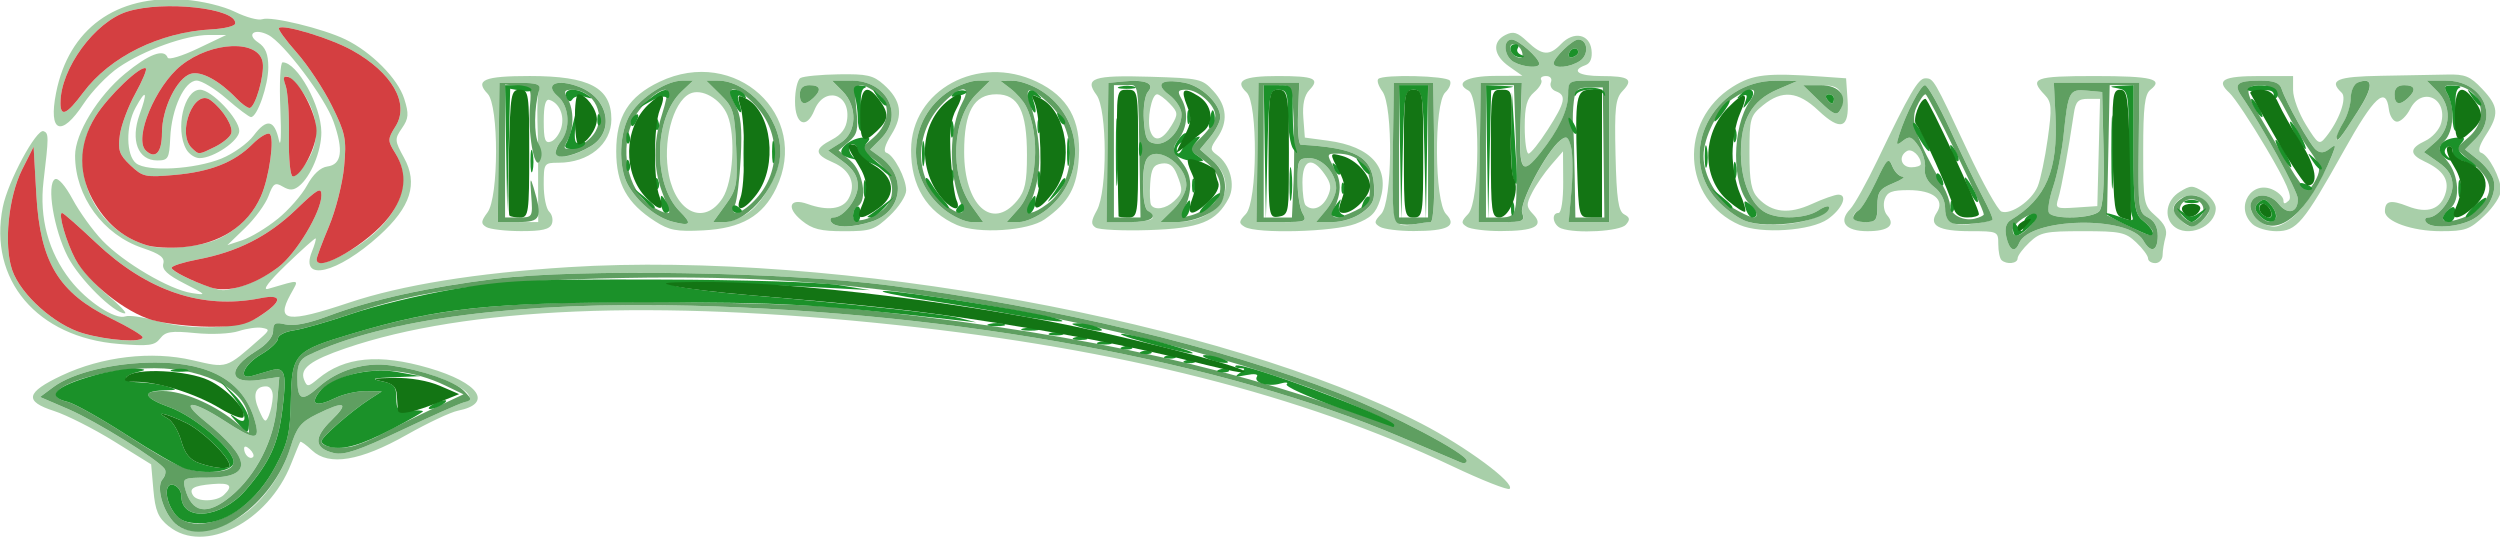 <?xml version="1.0" encoding="UTF-8" standalone="no"?>
<!-- Created with Inkscape (http://www.inkscape.org/) -->

<svg
   width="117.991mm"
   height="25.389mm"
   viewBox="0 0 117.991 25.389"
   version="1.1"
   id="svg1"
   xml:space="preserve"
   inkscape:version="1.4.2 (ebf0e94, 2025-05-08)"
   sodipodi:docname="incspace-ten.svg"
   xmlns:inkscape="http://www.inkscape.org/namespaces/inkscape"
   xmlns:sodipodi="http://sodipodi.sourceforge.net/DTD/sodipodi-0.dtd"
   xmlns="http://www.w3.org/2000/svg"
   xmlns:svg="http://www.w3.org/2000/svg"><sodipodi:namedview
     id="namedview1"
     pagecolor="#505050"
     bordercolor="#8d8d8d"
     borderopacity="0.478"
     inkscape:showpageshadow="0"
     inkscape:pageopacity="0"
     inkscape:pagecheckerboard="0"
     inkscape:deskcolor="#d1d1d1"
     inkscape:document-units="mm"
     inkscape:zoom="1.423583"
     inkscape:cx="310.48418"
     inkscape:cy="46.010664"
     inkscape:window-width="1920"
     inkscape:window-height="1007"
     inkscape:window-x="0"
     inkscape:window-y="0"
     inkscape:window-maximized="1"
     inkscape:current-layer="g9" /><defs
     id="defs1" /><g
     inkscape:label="Layer 1"
     inkscape:groupmode="layer"
     id="layer1"
     transform="translate(-8.608,-32.27)"><g
       id="g9"
       transform="matrix(0.862,0,0,0.814,-33.467,-37.044)"><path
         style="fill:#a8cfa9"
         d="m 58.05,115.668 c -0.58,-0.499 -0.74,-0.901 -0.84,-2.104 l -0.123,-1.488 -2.03,-1.333 c -1.117,-0.733 -2.597,-1.526 -3.289,-1.762 -1.649,-0.562 -1.545,-1.073 0.417,-2.054 2.211,-1.106 4.926,-1.442 7.169,-0.889 1.92,0.474 1.807,0.512 3.709,-1.26 0.517,-0.482 0.525,-0.534 0.093,-0.617 -0.26,-0.05 -0.833,0.035 -1.275,0.189 -0.455,0.158 -1.487,0.209 -2.378,0.115 -1.332,-0.139 -1.629,-0.091 -1.924,0.313 -0.301,0.412 -0.609,0.455 -2.261,0.317 -4.476,-0.375 -7.153,-3.722 -6.353,-7.94 0.282,-1.488 1.842,-4.559 2.234,-4.396 0.287,0.119 0.287,0.302 -0.005,2.904 -0.238,2.126 0.266,4.102 1.462,5.726 0.912,1.239 2.465,2.322 3.022,2.108 0.2,-0.077 0.931,0.031 1.623,0.239 1.995,0.6 4.621,0.5 5.679,-0.217 1.313,-0.889 1.35,-1.342 0.087,-1.076 -3.175,0.671 -6.189,-0.407 -9.002,-3.219 -0.948,-0.948 -1.782,-1.724 -1.853,-1.724 -0.231,0 0.23,1.696 0.728,2.68 0.267,0.528 1.043,1.451 1.725,2.051 0.681,0.6 1.125,1.091 0.985,1.091 -0.603,0 -2.49,-1.981 -3.127,-3.283 -0.762,-1.557 -1.177,-4.204 -0.704,-4.496 0.171,-0.106 0.565,0.367 0.969,1.164 0.374,0.738 1.106,1.814 1.627,2.39 1.153,1.277 3.68,2.851 4.891,3.047 0.845,0.137 0.825,0.109 -0.392,-0.548 -0.936,-0.505 -1.25,-0.818 -1.162,-1.155 0.092,-0.353 -0.174,-0.567 -1.134,-0.908 -2.16,-0.767 -3.692,-2.986 -3.696,-5.355 -0.002,-1.282 1.242,-3.447 2.73,-4.749 1.306,-1.143 2.153,-1.48 2.34,-0.932 0.049,0.142 0.79,-0.096 1.647,-0.529 l 1.559,-0.787 h -0.953 c -1.252,0 -3.551,0.875 -4.936,1.878 -0.609,0.441 -1.473,1.39 -1.919,2.108 -1.227,1.974 -1.94,1.676 -1.509,-0.63 0.694,-3.715 3.28,-5.705 7.022,-5.405 0.969,0.078 2.14,0.377 2.778,0.709 0.607,0.316 1.276,0.508 1.488,0.427 0.49,-0.188 3.321,0.539 4.554,1.17 1.426,0.73 2.87,2.272 3.22,3.438 0.264,0.882 0.245,1.146 -0.123,1.708 -0.41,0.625 -0.403,0.727 0.11,1.711 0.783,1.503 0.376,2.859 -1.356,4.52 -2.289,2.195 -4.367,2.724 -3.689,0.94 0.155,-0.408 0.249,-0.759 0.208,-0.78 -0.04,-0.022 -0.765,0.666 -1.611,1.527 -0.962,0.98 -1.333,1.503 -0.992,1.399 1.834,-0.563 1.703,-0.599 1.222,0.332 -0.816,1.577 -0.178,1.669 3.219,0.465 2.869,-1.017 6.97,-1.719 11.993,-2.054 14.701,-0.979 35.875,3.134 46.72,9.075 2.436,1.334 5.137,3.451 4.822,3.777 -0.094,0.097 -1.523,-0.502 -3.175,-1.331 -8.186,-4.106 -18.134,-6.779 -30.389,-8.166 -13.222,-1.496 -23.577,-1.036 -30.148,1.342 -1.952,0.706 -2.544,1.181 -2.292,1.836 0.163,0.425 0.217,0.42 0.764,-0.061 1.444,-1.272 3.336,-1.468 6.059,-0.626 2.768,0.855 3.552,2.068 1.601,2.475 -0.397,0.083 -1.657,0.711 -2.801,1.396 -2.554,1.53 -4.266,1.829 -5.189,0.907 -0.32,-0.32 -0.61,-0.542 -0.645,-0.494 -0.035,0.049 -0.262,0.625 -0.505,1.282 -1.244,3.361 -4.769,5.266 -6.69,3.613 z m 3.766,-0.464 c 1.249,-0.772 2.399,-2.405 2.894,-4.108 0.343,-1.179 0.56,-1.468 1.456,-1.935 1.528,-0.796 1.793,-0.676 0.79,0.359 -0.993,1.025 -0.949,1.626 0.139,1.899 0.55,0.138 1.365,-0.152 3.649,-1.3 1.618,-0.813 3.166,-1.546 3.441,-1.63 1.242,-0.381 -1.253,-1.728 -3.978,-2.148 -1.399,-0.216 -2.901,0.26 -3.947,1.249 -0.94,0.889 -1.173,0.777 -1.173,-0.565 0,-0.74 0.141,-1.041 0.595,-1.272 4.176,-2.119 11.548,-3.13 20.968,-2.877 14.7,0.395 29.145,3.229 38.894,7.631 1.601,0.723 3.059,1.379 3.241,1.457 0.182,0.079 0.331,0.034 0.331,-0.099 0,-0.413 -4.072,-2.69 -7.014,-3.922 -6.316,-2.646 -15.649,-5.014 -24.604,-6.242 -5.698,-0.781 -17.002,-0.981 -21.564,-0.381 -3.742,0.492 -6.781,1.209 -9.174,2.163 -1.064,0.424 -1.871,0.592 -2.315,0.48 -0.57,-0.143 -0.682,-0.08 -0.682,0.384 0,0.343 -0.352,0.784 -0.92,1.153 -1.626,1.056 -1.521,1.95 0.197,1.676 l 1.062,-0.17 -0.136,1.699 c -0.159,1.976 -1.138,4.01 -2.512,5.217 -1.312,1.152 -2.162,0.99 -2.522,-0.481 -0.137,-0.561 -0.064,-0.595 1.252,-0.595 2.494,0 2.436,-1.054 -0.181,-3.294 -1.43,-1.224 -0.695,-1.233 1.078,-0.013 1.635,1.125 1.953,1.161 1.729,0.198 -0.554,-2.387 -2.369,-3.565 -5.496,-3.565 -2.228,0 -4.513,0.581 -5.579,1.42 l -0.733,0.577 1.552,0.708 c 1.518,0.693 4.956,2.953 5.273,3.467 0.088,0.143 0.035,0.411 -0.119,0.596 -0.405,0.488 0.121,2.174 0.839,2.691 0.732,0.527 1.989,0.362 3.267,-0.428 z m -0.751,-1.353 c 0.537,-0.537 0.358,-0.719 -0.617,-0.632 -1.055,0.095 -1.314,0.258 -1.061,0.667 0.235,0.38 1.284,0.358 1.678,-0.035 z m 1.424,-2.65 c -0.19,-0.19 -0.313,-0.205 -0.313,-0.04 0,0.353 0.313,0.666 0.489,0.489 0.075,-0.075 -0.004,-0.278 -0.176,-0.45 z m 1.256,-3.052 c 0.011,-0.351 -0.138,-0.595 -0.363,-0.595 -0.612,0 -0.753,0.5 -0.389,1.379 0.298,0.72 0.362,0.758 0.536,0.315 0.109,-0.277 0.206,-0.771 0.216,-1.098 z m -7.126,-3.44 c -5.38e-4,-0.109 -0.767,-0.595 -1.704,-1.079 -2.897,-1.498 -3.906,-3.261 -4.116,-7.189 l -0.149,-2.778 -0.629,1.323 c -0.756,1.591 -1.015,4.396 -0.539,5.838 0.471,1.427 2.33,3.18 3.876,3.655 1.373,0.422 3.263,0.556 3.261,0.231 z m 5.584,-3.018 c 0.495,-0.168 1.316,-0.632 1.825,-1.03 0.986,-0.772 2.381,-3.227 2.381,-4.192 0,-0.492 -0.212,-0.365 -1.389,0.832 -1.53,1.556 -3.208,2.458 -5.386,2.895 -0.785,0.158 -1.427,0.376 -1.427,0.485 0,0.268 2.118,1.246 2.805,1.296 0.16,0.011 0.696,-0.117 1.191,-0.285 z m 5.864,-2.063 c 2.468,-1.565 3.432,-3.825 2.387,-5.594 -0.43,-0.728 -0.429,-0.81 0.017,-1.565 0.78,-1.32 -0.197,-3.12 -2.392,-4.406 -1.192,-0.699 -3.76,-1.525 -3.998,-1.287 -0.065,0.065 0.373,0.706 0.973,1.423 0.601,0.717 1.466,2.102 1.922,3.078 0.751,1.606 0.815,1.94 0.675,3.535 -0.085,0.969 -0.459,2.528 -0.83,3.465 -0.372,0.937 -0.676,1.8 -0.676,1.918 0,0.414 0.702,0.207 1.922,-0.567 z m -7.235,-0.663 c 1.027,-0.531 1.825,-1.384 2.261,-2.418 0.462,-1.095 0.772,-3.453 0.478,-3.634 -0.129,-0.08 -0.55,0.189 -0.936,0.598 -0.996,1.055 -2.302,1.602 -4.264,1.785 -1.6,0.149 -1.745,0.116 -2.42,-0.559 -0.608,-0.608 -0.696,-0.876 -0.577,-1.762 0.077,-0.575 0.456,-1.649 0.843,-2.388 0.386,-0.739 0.648,-1.398 0.581,-1.465 -0.241,-0.241 -2.065,1.598 -2.757,2.78 -1.644,2.805 -0.258,6.477 2.822,7.477 0.936,0.304 2.999,0.09 3.97,-0.412 z m 3.177,-1.114 c 0.603,-0.516 1.329,-1.394 1.613,-1.95 0.33,-0.647 0.732,-1.042 1.115,-1.096 0.784,-0.111 0.891,-0.924 0.34,-2.585 -0.467,-1.406 -2.727,-4.586 -3.585,-5.046 -0.759,-0.406 -1.217,-0.03 -0.54,0.444 0.399,0.279 0.549,0.672 0.549,1.436 0,1.05 -0.604,2.887 -0.949,2.887 -0.1,0 -0.699,-0.476 -1.331,-1.058 -0.631,-0.582 -1.371,-1.058 -1.643,-1.058 -0.665,0 -1.374,1.622 -1.446,3.307 -0.052,1.217 -0.109,1.323 -0.714,1.323 -1.053,0 -1.475,-1.163 -0.966,-2.659 0.462,-1.355 0.364,-1.53 -0.221,-0.397 -0.542,1.048 -0.524,2.759 0.034,3.222 0.609,0.506 3.203,0.353 4.667,-0.275 0.646,-0.277 1.441,-0.877 1.766,-1.335 0.719,-1.01 1.138,-0.927 1.385,0.274 0.102,0.498 0.137,-0.315 0.077,-1.807 -0.06,-1.492 -0.003,-2.712 0.126,-2.712 0.803,0 2.11,2.506 2.119,4.061 0.006,1.087 -0.584,2.584 -1.231,3.121 -0.3,0.249 -0.51,0.254 -0.88,0.024 -0.421,-0.263 -0.525,-0.191 -0.781,0.543 -0.162,0.465 -0.735,1.297 -1.274,1.848 l -0.979,1.002 0.825,-0.288 c 0.454,-0.158 1.319,-0.71 1.922,-1.227 z m -4.998,-4.04 c -0.624,-1.165 -0.126,-3.457 0.75,-3.457 0.634,0 2.151,1.689 2.151,2.394 0,0.56 -1.397,1.572 -2.174,1.573 -0.25,5.44e-4 -0.577,-0.229 -0.728,-0.511 z m 1.559,-0.14 c 0.412,-0.213 0.814,-0.556 0.893,-0.763 0.151,-0.395 -0.43,-1.401 -1.126,-1.95 -0.904,-0.713 -1.871,1.93 -1.018,2.783 0.394,0.394 0.35,0.397 1.251,-0.07 z m 5.049,0.85 c 0.686,-1.124 0.659,-2.463 -0.073,-3.75 -0.688,-1.208 -1.437,-1.651 -1.094,-0.647 0.118,0.345 0.198,1.668 0.178,2.942 -0.02,1.305 0.073,2.315 0.215,2.315 0.138,0 0.486,-0.387 0.775,-0.86 z M 57.679,92.858 c 0,-1.412 0.819,-3.185 1.583,-3.428 0.558,-0.177 1.565,0.399 2.493,1.425 0.277,0.307 0.6,0.558 0.717,0.558 0.309,0 0.83,-1.9 0.723,-2.637 -0.196,-1.342 -2.782,-1.246 -4.458,0.165 -1.418,1.193 -2.621,4.26 -1.939,4.942 0.525,0.525 0.882,0.11 0.882,-1.025 z M 53.367,90.519 c 1.468,-2.082 4.199,-3.507 7.029,-3.665 0.694,-0.039 1.276,-0.19 1.294,-0.335 0.109,-0.89 -3.931,-1.362 -5.922,-0.692 -1.772,0.596 -3.644,3.313 -3.644,5.286 0,0.85 0.341,0.688 1.244,-0.594 z m 105.03,9.714 c -0.097,-0.097 -0.176,-0.514 -0.176,-0.926 0,-0.737 -0.026,-0.75 -1.535,-0.75 -1.733,0 -2.299,-0.33 -1.836,-1.071 0.469,-0.751 -0.187,-1.31 -1.539,-1.31 -0.917,0 -1.174,0.106 -1.312,0.542 -0.095,0.298 -0.033,0.71 0.137,0.914 0.478,0.577 0.07,0.925 -1.083,0.925 -1.205,0 -1.607,-0.544 -0.943,-1.278 0.231,-0.256 0.903,-1.531 1.493,-2.834 1.769,-3.908 2.234,-4.751 2.62,-4.751 0.454,0 0.465,0.021 2.311,4.191 0.827,1.869 1.665,3.459 1.862,3.535 0.523,0.201 1.657,-0.632 1.981,-1.456 0.155,-0.393 0.403,-1.639 0.552,-2.771 0.235,-1.782 0.214,-2.121 -0.161,-2.534 -0.881,-0.973 -0.574,-1.097 2.727,-1.097 3.144,0 3.807,0.173 3.055,0.796 -0.309,0.256 -0.394,1.013 -0.394,3.505 0,3.084 0.02,3.197 0.689,3.817 0.493,0.457 0.645,0.804 0.533,1.221 -0.086,0.32 -0.158,0.791 -0.16,1.045 -0.002,0.255 -0.182,0.463 -0.4,0.463 -0.218,0 -0.397,-0.124 -0.397,-0.277 0,-0.152 -0.292,-0.569 -0.649,-0.926 -0.589,-0.589 -0.862,-0.649 -2.922,-0.649 -2.061,0 -2.334,0.061 -2.922,0.649 -0.357,0.357 -0.649,0.774 -0.649,0.926 0,0.307 -0.606,0.376 -0.882,0.1 z m 0.962,-0.973 c 0.574,-1.497 6.022,-1.627 6.806,-0.162 0.407,0.76 0.788,0.631 0.788,-0.267 0,-0.52 -0.183,-0.882 -0.541,-1.074 -0.509,-0.273 -0.539,-0.511 -0.502,-4.044 l 0.039,-3.754 h -2.341 -2.341 l 0.088,1.903 c 0.146,3.166 -0.512,4.802 -2.429,6.034 -0.28,0.18 -0.364,0.497 -0.262,0.992 0.16,0.781 0.475,0.949 0.696,0.372 z m 1.636,-1.767 c -0.092,-0.149 0.012,-0.833 0.231,-1.521 0.219,-0.688 0.474,-2.025 0.567,-2.971 0.253,-2.573 0.31,-2.689 1.278,-2.595 l 0.837,0.081 0.074,3.27 c 0.05,2.185 -0.027,3.392 -0.231,3.638 -0.354,0.427 -2.507,0.503 -2.758,0.097 z m 2.724,-3.5 0.074,-3.109 h -0.658 c -0.541,0 -0.679,0.153 -0.778,0.86 -0.291,2.08 -0.683,4.348 -0.851,4.912 -0.173,0.582 -0.125,0.608 0.978,0.529 l 1.16,-0.083 z m -5.811,3.898 c 0.046,-0.041 -0.205,-0.652 -0.558,-1.358 -0.353,-0.706 -1.148,-2.444 -1.766,-3.863 -0.618,-1.419 -1.237,-2.58 -1.375,-2.58 -0.245,0 -1.027,1.599 -1.421,2.908 -0.175,0.58 -0.148,0.617 0.219,0.313 0.355,-0.295 0.482,-0.247 0.852,0.318 0.239,0.365 0.396,0.939 0.348,1.274 -0.055,0.389 0.13,0.786 0.509,1.093 0.366,0.296 0.596,0.773 0.596,1.237 0,0.849 0.461,1.081 1.72,0.867 0.437,-0.074 0.832,-0.169 0.878,-0.21 z m -6.302,-0.802 c 0,-0.806 0.122,-0.992 0.86,-1.313 0.473,-0.206 0.707,-0.378 0.521,-0.384 -0.187,-0.006 -0.441,-0.278 -0.564,-0.606 -0.203,-0.537 -0.289,-0.451 -0.888,0.892 -0.365,0.818 -0.795,1.569 -0.957,1.669 -0.514,0.317 -0.318,0.68 0.367,0.68 0.581,0 0.661,-0.114 0.661,-0.939 z m 2.377,-2.435 c -0.009,-0.448 -0.486,-0.915 -0.76,-0.746 -0.49,0.303 -0.33,0.944 0.235,0.944 0.291,0 0.527,-0.089 0.525,-0.198 z m -78.546,3.663 c -0.307,-0.194 -0.296,-0.332 0.066,-0.849 0.619,-0.884 0.626,-6.196 0.009,-6.878 -0.721,-0.797 -0.201,-1.03 2.304,-1.03 3.269,0 4.469,0.675 4.469,2.514 0,1.436 -1.243,2.514 -2.897,2.514 -0.787,0 -0.807,0.031 -0.807,1.27 0,0.698 0.135,1.405 0.3,1.57 0.165,0.165 0.228,0.486 0.141,0.714 -0.119,0.311 -0.541,0.414 -1.689,0.411 -0.841,-0.002 -1.694,-0.108 -1.896,-0.236 z m 2.837,-1.943 c -0.004,-0.91 -0.005,-1.922 -0.002,-2.249 0.004,-0.327 -0.012,-1.22 -0.035,-1.984 -0.023,-0.764 0.016,-1.568 0.085,-1.786 0.099,-0.311 -0.121,-0.397 -1.02,-0.397 h -1.146 l -0.045,4.035 -0.045,4.035 1.107,-3.5e-5 1.107,-3.6e-5 z M 81.157,93.632 c 1.328,-0.837 0.99,-2.765 -0.602,-3.43 -1.237,-0.517 -1.984,-0.177 -1.19,0.542 0.632,0.572 0.703,1.887 0.142,2.628 -0.757,1.001 0.229,1.156 1.649,0.261 z m -1.608,-1.098 c 0.176,-0.7 -0.117,-1.41 -0.655,-1.59 -0.212,-0.071 -0.312,0.324 -0.312,1.233 0,1.083 0.076,1.308 0.399,1.183 0.22,-0.084 0.475,-0.456 0.568,-0.826 z m 5.124,5.445 c -1.533,-1.041 -2.123,-2.166 -2.123,-4.051 0,-2.032 0.673,-3.176 2.373,-4.035 4.147,-2.095 8.31,1.934 6.383,6.178 -0.731,1.609 -1.901,2.325 -3.988,2.439 -1.471,0.08 -1.862,0.002 -2.645,-0.53 z m 1.355,-0.571 c -1.484,-1.58 -1.427,-5.424 0.103,-6.954 l 0.628,-0.628 -0.583,9.89e-4 c -0.859,0.002 -2.233,0.93 -2.834,1.915 -0.625,1.025 -0.702,3.067 -0.156,4.117 0.519,0.998 1.538,1.894 2.438,2.145 1.011,0.282 1.102,0.148 0.404,-0.595 z m 3.795,0.046 c 0.869,-0.683 1.711,-2.419 1.711,-3.527 0,-1.959 -1.779,-4.098 -3.411,-4.1 l -0.645,-9.89e-4 0.777,0.811 c 0.718,0.749 0.784,0.985 0.865,3.109 0.081,2.106 0.032,2.381 -0.587,3.29 l -0.676,0.992 h 0.618 c 0.34,0 0.946,-0.259 1.348,-0.575 z m -1.45,-0.815 c 0.577,-0.946 0.728,-3.601 0.273,-4.798 -0.364,-0.956 -1.427,-1.597 -2.074,-1.251 -0.939,0.503 -1.5,2.841 -1.135,4.733 0.427,2.212 1.968,2.903 2.936,1.315 z m 4.335,1.3 C 91.841,97.193 92.037,96.603 93.028,96.98 c 1.087,0.413 1.913,0.303 2.236,-0.299 0.443,-0.828 0.106,-1.678 -0.837,-2.107 -1.036,-0.472 -1.053,-0.782 -0.071,-1.323 0.534,-0.294 0.786,-0.659 0.842,-1.217 0.149,-1.489 -1.27,-1.879 -1.797,-0.494 -0.434,1.141 -1.061,0.841 -1.061,-0.507 0,-0.646 0.134,-1.258 0.297,-1.358 0.163,-0.101 1.106,-0.197 2.095,-0.214 1.546,-0.026 1.891,0.056 2.459,0.59 0.969,0.91 1.096,1.769 0.427,2.902 -0.363,0.616 -0.46,0.994 -0.27,1.057 0.408,0.136 1.078,1.491 1.078,2.181 0,0.313 -0.405,0.974 -0.9,1.468 -0.825,0.825 -1.033,0.9 -2.499,0.9 -1.294,0 -1.736,-0.118 -2.318,-0.618 z m 3.833,0.06 c 1.673,-0.583 1.936,-2.606 0.484,-3.724 l -0.578,-0.445 0.592,-0.63 c 1.293,-1.377 0.336,-3.374 -1.617,-3.374 h -1.058 l 0.575,0.612 c 0.841,0.895 0.787,2.412 -0.106,2.997 l -0.682,0.447 0.814,0.637 c 0.578,0.453 0.814,0.861 0.814,1.412 0,0.759 -0.784,1.833 -1.339,1.833 -0.154,0 -0.207,0.119 -0.117,0.265 0.215,0.348 1.172,0.336 2.218,-0.029 z m -3.196,-7.168 c 0.466,-0.466 0.388,-0.741 -0.212,-0.741 -0.353,0 -0.529,0.176 -0.529,0.529 0,0.6 0.274,0.678 0.741,0.212 z m 7.858,7.367 c -1.656,-0.766 -2.517,-2.259 -2.509,-4.354 0.012,-3.478 3.667,-5.575 6.884,-3.952 1.704,0.86 2.42,2.216 2.304,4.363 -0.095,1.758 -0.542,2.621 -1.87,3.612 -0.906,0.676 -3.654,0.865 -4.809,0.331 z m 0.817,-1.087 c -1.241,-1.828 -1.111,-5.081 0.26,-6.512 l 0.741,-0.774 h -0.672 c -0.37,0 -1.064,0.268 -1.544,0.595 -2.333,1.593 -2.474,5.046 -0.28,6.892 0.468,0.393 1.135,0.715 1.483,0.715 h 0.633 z m 4.093,0.201 c 2.194,-1.846 2.053,-5.299 -0.28,-6.892 -0.48,-0.327 -1.182,-0.593 -1.561,-0.589 l -0.688,0.006 0.564,0.457 c 0.31,0.251 0.682,0.695 0.825,0.986 0.832,1.689 0.631,4.762 -0.392,5.977 l -0.648,0.77 h 0.665 c 0.366,0 1.047,-0.322 1.515,-0.715 z m -1.622,-0.511 c 0.443,-0.563 0.548,-1.075 0.548,-2.659 0,-2.545 -0.463,-3.523 -1.67,-3.523 -1.238,0 -1.77,1.007 -1.769,3.348 0.002,3.08 1.523,4.572 2.89,2.834 z m 4.311,1.549 c -0.272,-0.186 -0.259,-0.384 0.065,-1.004 0.583,-1.117 0.568,-5.849 -0.021,-6.69 -0.682,-0.974 -0.182,-1.154 2.936,-1.054 2.722,0.088 2.854,0.119 3.468,0.833 0.744,0.866 0.813,1.787 0.204,2.716 -0.397,0.605 -0.398,0.69 -0.012,0.983 0.72,0.547 1.026,1.732 0.647,2.504 -0.676,1.377 -1.578,1.76 -4.376,1.855 -1.415,0.048 -2.725,-0.017 -2.911,-0.144 z m 3.117,-0.571 c 0,-0.137 -0.119,-0.323 -0.265,-0.412 -0.289,-0.178 -0.362,-2.216 -0.104,-2.889 0.4,-1.041 2.221,0.109 2.221,1.403 0,0.365 -0.32,0.997 -0.711,1.405 l -0.711,0.742 h 0.856 c 2.38,0 3.562,-2.12 1.993,-3.574 l -0.689,-0.638 0.557,-0.708 c 0.306,-0.389 0.557,-0.914 0.557,-1.165 0,-0.78 -1.031,-1.823 -1.979,-2.001 -1.269,-0.238 -1.624,0.077 -0.808,0.718 0.369,0.29 0.67,0.79 0.67,1.111 0,0.891 -0.754,1.802 -1.415,1.708 -0.48,-0.068 -0.583,-0.283 -0.651,-1.359 -0.045,-0.71 0.056,-1.443 0.228,-1.651 0.396,-0.477 -0.14,-0.717 -1.331,-0.597 l -0.838,0.085 -0.047,4.035 -0.047,4.035 1.257,-1.45e-4 c 0.691,-8e-5 1.257,-0.112 1.257,-0.249 z m 1.172,-0.961 c 0.488,-0.488 0.503,-0.643 0.151,-1.57 -0.191,-0.502 -0.422,-0.673 -0.826,-0.613 -0.45,0.068 -0.575,0.294 -0.629,1.143 -0.037,0.582 -0.015,1.148 0.048,1.257 0.193,0.331 0.816,0.223 1.256,-0.217 z m -0.122,-4.416 c 0.351,-0.623 0.341,-0.74 -0.107,-1.236 -0.272,-0.301 -0.586,-0.547 -0.698,-0.547 -0.307,0 -0.572,1.502 -0.374,2.125 0.218,0.686 0.674,0.554 1.179,-0.342 z m 3.988,5.902 c -0.333,-0.211 -0.324,-0.313 0.066,-0.744 0.638,-0.705 0.669,-6.422 0.039,-7.052 -0.677,-0.677 -0.19,-0.947 1.708,-0.947 2.012,0 2.331,0.149 1.732,0.811 -0.276,0.305 -0.387,0.839 -0.331,1.607 l 0.083,1.15 1.273,0.181 c 2.367,0.336 3.398,1.58 2.846,3.433 -0.229,0.769 -0.502,1.05 -1.349,1.389 -1.175,0.47 -5.406,0.59 -6.067,0.172 z m 3.174,-0.788 c -0.151,-0.281 -0.274,-1.115 -0.274,-1.852 0,-1.245 0.046,-1.34 0.646,-1.34 0.729,0 1.47,0.879 1.47,1.743 0,0.312 -0.247,0.881 -0.548,1.264 l -0.548,0.697 h 0.91 c 0.525,0 1.21,-0.236 1.62,-0.559 0.596,-0.469 0.698,-0.732 0.631,-1.627 -0.121,-1.62 -0.979,-2.113 -4.001,-2.298 -0.119,-0.007 -0.188,-0.817 -0.152,-1.799 l 0.065,-1.786 h -1.114 -1.114 l -0.057,4.035 -0.057,4.035 1.398,-1.82e-4 c 1.301,-1.7e-4 1.379,-0.036 1.124,-0.512 z m 1.357,-0.933 c 0.237,-0.521 0.209,-0.785 -0.144,-1.323 -0.701,-1.07 -1.222,-0.868 -1.222,0.474 0,0.631 0.079,1.226 0.176,1.323 0.367,0.367 0.904,0.153 1.19,-0.474 z m 2.878,1.721 c -0.333,-0.211 -0.324,-0.313 0.066,-0.744 0.614,-0.679 0.665,-6.255 0.065,-7.112 -0.213,-0.304 -0.312,-0.628 -0.22,-0.72 0.276,-0.276 3.739,-0.188 3.917,0.1 0.091,0.147 -0.021,0.453 -0.249,0.68 -0.63,0.63 -0.599,6.347 0.039,7.052 0.629,0.695 0.102,0.989 -1.775,0.989 -0.8,0 -1.629,-0.11 -1.842,-0.244 z m 2.768,-0.273 c 0.167,-0.002 0.244,-1.489 0.208,-4.039 l -0.057,-4.035 h -1.077 -1.077 l -0.057,4.028 c -0.06,4.299 -0.028,4.406 1.266,4.152 0.291,-0.057 0.648,-0.105 0.794,-0.107 z m 1.995,0.273 c -0.333,-0.211 -0.324,-0.313 0.066,-0.744 0.658,-0.728 0.674,-6.79 0.018,-7.157 -0.781,-0.437 -0.094,-0.842 1.442,-0.85 l 1.506,-0.008 -0.728,-0.543 c -0.857,-0.639 -0.942,-1.424 -0.197,-1.823 0.436,-0.233 0.651,-0.164 1.203,0.388 0.813,0.813 1.206,0.841 1.849,0.131 0.685,-0.757 1.555,-0.577 1.661,0.344 0.055,0.475 -0.06,0.784 -0.331,0.888 -0.822,0.315 -0.389,0.632 0.864,0.632 1.532,0 1.785,0.186 1.172,0.863 -0.394,0.435 -0.45,0.974 -0.389,3.72 0.057,2.547 0.155,3.258 0.475,3.436 0.315,0.176 0.335,0.307 0.091,0.601 -0.319,0.385 -2.711,0.53 -3.533,0.215 -0.457,-0.175 -0.581,-0.898 -0.154,-0.898 0.151,0 0.261,-0.765 0.255,-1.786 l -0.01,-1.786 -0.65,0.794 c -0.357,0.437 -0.823,1.149 -1.033,1.584 -0.342,0.705 -0.337,0.842 0.054,1.273 0.613,0.678 0.072,0.972 -1.791,0.972 -0.8,0 -1.629,-0.11 -1.842,-0.244 z m 3.03,-0.811 c -0.177,-0.557 1.324,-3.568 2.098,-4.211 0.331,-0.275 0.425,-0.212 0.575,0.385 0.099,0.393 0.11,1.534 0.026,2.537 l -0.153,1.823 1.109,-1.53e-4 1.109,-1.53e-4 V 93.927 89.826 l -1.124,9e-5 c -1.077,8.7e-5 -1.124,0.034 -1.124,0.807 0,0.89 -0.516,2.046 -1.5,3.36 -1.021,1.364 -1.198,1.112 -1.112,-1.587 l 0.077,-2.447 h -1.123 -1.123 l -0.057,4.035 -0.057,4.035 1.275,-1.82e-4 c 1.159,-1.67e-4 1.259,-0.049 1.105,-0.535 z m 1.401,-4.836 c 0.953,-1.573 1.035,-1.983 0.438,-2.212 -0.227,-0.087 -0.349,-0.321 -0.273,-0.521 0.081,-0.21 -0.031,-0.363 -0.265,-0.363 -0.222,0 -0.34,0.103 -0.263,0.229 0.078,0.126 -0.094,0.442 -0.381,0.702 -0.407,0.369 -0.523,0.815 -0.523,2.02 0,0.851 0.094,1.546 0.209,1.546 0.115,0 0.591,-0.631 1.058,-1.402 z m -0.473,-3.807 c 0,-0.333 -1.146,-1.406 -1.501,-1.406 -0.513,0 -0.428,0.987 0.112,1.302 0.531,0.309 1.389,0.374 1.389,0.104 z m 2.241,-0.177 c 0.493,-0.361 0.418,-1.229 -0.106,-1.229 -0.307,0 -1.342,1.059 -1.342,1.373 0,0.34 0.909,0.25 1.448,-0.144 z m 8.739,9.524 c -3.162,-1.462 -3.381,-6.032 -0.385,-8.015 1.092,-0.723 1.864,-0.816 4.883,-0.589 l 1.323,0.099 0.081,1.259 c 0.106,1.655 -0.372,1.836 -1.602,0.606 -1.117,-1.117 -1.979,-1.203 -3.028,-0.301 -0.698,0.6 -0.742,0.765 -0.742,2.75 0,1.672 0.1,2.223 0.482,2.645 0.755,0.835 1.674,0.937 2.934,0.328 0.614,-0.297 1.266,-0.541 1.449,-0.541 0.548,0 0.213,0.831 -0.569,1.415 -0.922,0.688 -3.659,0.882 -4.826,0.343 z m 4.18,-0.458 c 0.393,-0.179 0.715,-0.433 0.715,-0.563 0,-0.13 -0.265,-0.052 -0.588,0.175 -0.672,0.471 -2.116,0.541 -2.866,0.139 -0.81,-0.433 -1.363,-1.802 -1.378,-3.407 -0.018,-1.973 0.585,-3.099 2.005,-3.744 l 1.107,-0.503 -1.191,-0.005 c -3.472,-0.014 -5.475,4.248 -3.244,6.9 0.387,0.46 1.067,1.002 1.511,1.204 0.902,0.41 2.806,0.315 3.928,-0.196 z m 1.375,-7.125 c -0.125,-0.395 -0.402,-0.524 -1.126,-0.524 h -0.96 l 0.9,0.928 c 0.744,0.767 0.939,0.858 1.126,0.524 0.125,-0.223 0.152,-0.64 0.06,-0.928 z m 18.179,7.625 c -0.533,-0.533 -0.365,-1.491 0.344,-1.956 0.613,-0.401 0.71,-0.401 1.323,0 0.364,0.238 0.661,0.66 0.661,0.938 0,1.083 -1.575,1.772 -2.328,1.018 z m 1.66,-0.375 c 0.492,-0.492 0.43,-0.87 -0.207,-1.272 -0.472,-0.298 -1.25,0.007 -1.436,0.563 -0.102,0.305 0.621,1.136 0.988,1.136 0.125,0 0.419,-0.192 0.654,-0.428 z m 2.672,0.276 c -0.993,-0.993 -0.03,-2.609 1.172,-1.965 0.291,0.156 0.529,0.422 0.529,0.591 0,0.225 0.079,0.23 0.293,0.015 0.214,-0.214 -0.116,-1.028 -1.231,-3.029 -0.838,-1.505 -1.747,-2.952 -2.019,-3.215 -0.76,-0.736 -0.354,-0.976 1.649,-0.976 h 1.836 v 0.813 c 0,0.447 0.318,1.355 0.706,2.018 0.665,1.136 0.728,1.177 1.087,0.709 0.727,-0.95 1.173,-2.267 0.871,-2.569 -0.735,-0.735 -0.276,-0.943 2.165,-0.985 1.346,-0.023 2.966,-0.055 3.601,-0.072 0.985,-0.026 1.265,0.094 1.918,0.826 0.911,1.02 0.946,1.474 0.205,2.69 -0.365,0.599 -0.455,0.951 -0.258,1.016 0.412,0.137 1.083,1.489 1.083,2.182 0,0.313 -0.405,0.974 -0.9,1.468 -0.811,0.811 -1.047,0.9 -2.394,0.9 -1.564,0 -3.056,-0.563 -3.056,-1.153 0,-0.613 0.312,-0.686 1.248,-0.295 1.099,0.459 1.839,0.171 2.086,-0.812 0.186,-0.742 -0.169,-1.288 -1.155,-1.777 -0.85,-0.421 -0.841,-0.771 0.032,-1.202 0.383,-0.189 0.774,-0.654 0.869,-1.033 0.366,-1.46 -1.064,-2.137 -1.702,-0.805 -0.192,0.4 -0.513,0.728 -0.714,0.728 -0.201,0 -0.402,-0.326 -0.449,-0.728 -0.157,-1.363 -0.805,-0.731 -2.447,2.382 -2.232,4.233 -2.597,4.695 -3.711,4.695 -0.495,0 -1.086,-0.187 -1.315,-0.416 z m 2.402,-0.576 c 0.671,-0.722 1.458,-2.095 1.963,-3.422 0.23,-0.606 0.213,-0.65 -0.142,-0.355 -0.29,0.241 -0.499,0.256 -0.736,0.054 -0.34,-0.29 -1.637,-2.727 -1.891,-3.553 -0.104,-0.337 -0.422,-0.463 -1.165,-0.463 -1.264,0 -1.481,0.196 -1.011,0.914 1.085,1.655 3.075,5.507 3.075,5.951 0,0.797 -0.553,0.949 -1.051,0.29 -0.502,-0.665 -1.409,-0.649 -1.539,0.027 -0.107,0.555 0.631,1.286 1.298,1.286 0.288,0 0.827,-0.327 1.199,-0.728 z m 9.579,0.351 c 0.864,-0.447 1.443,-1.574 1.214,-2.365 -0.09,-0.311 -0.476,-0.828 -0.858,-1.149 l -0.695,-0.584 0.586,-0.623 c 1.287,-1.37 0.324,-3.367 -1.623,-3.367 h -1.058 l 0.575,0.612 c 0.794,0.845 0.759,2.153 -0.078,2.929 l -0.653,0.605 0.785,0.581 c 0.564,0.417 0.785,0.802 0.785,1.366 0,0.769 -0.781,1.844 -1.339,1.844 -0.154,0 -0.207,0.119 -0.117,0.265 0.239,0.386 1.633,0.323 2.475,-0.112 z m -6.19,-6.333 c 0.854,-1.419 0.854,-1.984 -0.002,-1.656 -0.211,0.081 -0.388,0.479 -0.394,0.883 -0.005,0.405 -0.18,1.034 -0.388,1.397 -0.372,0.651 -0.532,1.282 -0.255,1.004 0.078,-0.078 0.545,-0.811 1.037,-1.629 z m 2.736,-0.751 c 0.466,-0.466 0.388,-0.741 -0.212,-0.741 -0.353,0 -0.529,0.176 -0.529,0.529 0,0.6 0.274,0.678 0.741,0.212 z"
         id="path13" /><path
         style="fill:#5f9f61"
         d="m 58.549,115.631 c -0.719,-0.517 -1.245,-2.203 -0.839,-2.691 0.154,-0.185 0.207,-0.453 0.119,-0.596 -0.318,-0.514 -3.755,-2.774 -5.273,-3.467 l -1.552,-0.708 0.733,-0.577 c 1.066,-0.839 3.35,-1.42 5.579,-1.42 3.127,0 4.942,1.177 5.496,3.565 0.224,0.963 -0.094,0.926 -1.729,-0.198 -1.773,-1.22 -2.508,-1.211 -1.078,0.013 2.617,2.24 2.675,3.294 0.181,3.294 -1.317,0 -1.39,0.035 -1.252,0.595 0.36,1.471 1.21,1.633 2.522,0.481 1.374,-1.206 2.354,-3.241 2.512,-5.217 l 0.136,-1.699 -1.062,0.17 c -1.718,0.275 -1.822,-0.619 -0.197,-1.676 0.569,-0.369 0.92,-0.81 0.92,-1.153 0,-0.465 0.111,-0.527 0.682,-0.384 0.444,0.111 1.251,-0.056 2.315,-0.48 2.393,-0.954 5.432,-1.671 9.174,-2.163 4.561,-0.6 15.866,-0.4 21.564,0.381 8.956,1.228 18.289,3.596 24.604,6.242 2.941,1.232 7.014,3.51 7.014,3.922 0,0.133 -0.149,0.178 -0.331,0.099 -0.182,-0.079 -1.64,-0.735 -3.241,-1.457 -9.749,-4.401 -24.194,-7.235 -38.894,-7.631 -9.42,-0.253 -16.792,0.758 -20.968,2.877 -0.454,0.23 -0.595,0.532 -0.595,1.272 0,1.341 0.233,1.454 1.173,0.565 1.046,-0.989 2.548,-1.464 3.947,-1.249 1.729,0.267 3.507,0.923 4.013,1.483 0.443,0.49 0.442,0.52 -0.035,0.666 -0.274,0.084 -1.823,0.818 -3.441,1.63 -2.285,1.147 -3.1,1.438 -3.649,1.3 -1.088,-0.273 -1.132,-0.874 -0.139,-1.899 1.004,-1.035 0.739,-1.156 -0.79,-0.359 -0.896,0.467 -1.114,0.756 -1.456,1.935 -0.969,3.335 -4.361,5.831 -6.161,4.536 z m 3.409,-1.001 c 0.746,-0.56 1.421,-1.413 1.939,-2.447 0.676,-1.353 0.8,-1.919 0.837,-3.829 0.052,-2.703 0.185,-2.856 3.355,-3.857 4.706,-1.487 7.79,-1.836 16.181,-1.83 4.25,0.003 9.03,0.152 10.716,0.333 11.703,1.262 20.365,3.165 28.442,6.252 2.547,0.973 1.852,0.424 -1.104,-0.872 -4.904,-2.15 -13.156,-4.446 -20.546,-5.717 -6.725,-1.157 -11.799,-1.532 -18.824,-1.393 -7.218,0.143 -11.032,0.675 -14.922,2.083 -1.256,0.455 -2.67,0.884 -3.143,0.954 -0.473,0.07 -0.86,0.283 -0.86,0.474 0,0.191 -0.417,0.604 -0.926,0.919 -0.967,0.598 -1.306,1.504 -0.463,1.239 0.255,-0.08 0.714,-0.223 1.022,-0.317 0.758,-0.232 0.866,0.18 0.606,2.31 -0.242,1.987 -0.678,2.995 -2.001,4.629 -1.341,1.656 -3.53,1.865 -3.53,0.337 0,-0.258 -0.179,-0.537 -0.397,-0.621 -0.539,-0.207 -0.529,0.847 0.015,1.624 0.642,0.916 2.175,0.8 3.602,-0.272 z m -0.361,-2.638 c 0.125,-0.659 -2.066,-2.679 -3.501,-3.227 -1.417,-0.541 -1.57,-0.951 -0.352,-0.942 1.057,0.007 2.691,0.73 3.836,1.697 l 0.86,0.726 v -0.649 c 0,-1.733 -2.265,-3.087 -5.177,-3.096 -3.327,-0.01 -6.828,1.432 -4.745,1.955 0.364,0.091 1.815,0.954 3.226,1.917 2.802,1.913 3.454,2.199 4.842,2.125 0.639,-0.034 0.95,-0.19 1.01,-0.505 z m 8.212,-1.719 c 0.633,-0.361 1.877,-1.017 2.765,-1.457 l 1.614,-0.801 -0.987,-0.506 c -1.712,-0.878 -3.712,-1.113 -5.219,-0.613 -0.719,0.239 -1.488,0.692 -1.709,1.007 -0.507,0.724 -0.132,0.86 0.899,0.327 0.439,-0.227 1.191,-0.407 1.672,-0.399 l 0.873,0.014 -0.659,0.449 c -1.001,0.682 -2.648,2.203 -2.648,2.445 0,0.304 0.809,0.465 1.587,0.317 0.364,-0.069 1.179,-0.422 1.812,-0.783 z M 158.662,98.888 c -0.102,-0.495 -0.018,-0.812 0.262,-0.992 1.917,-1.232 2.575,-2.868 2.429,-6.034 l -0.088,-1.903 h 2.341 2.341 l -0.039,3.754 c -0.037,3.533 -0.007,3.772 0.502,4.044 0.359,0.192 0.541,0.555 0.541,1.074 0,0.898 -0.381,1.027 -0.788,0.267 -0.784,-1.464 -6.231,-1.334 -6.806,0.162 -0.221,0.577 -0.536,0.408 -0.696,-0.372 z m 1.28,-0.597 c 0.264,-0.292 0.413,-0.598 0.331,-0.68 -0.225,-0.225 -1.259,0.496 -1.259,0.877 0,0.488 0.38,0.407 0.928,-0.198 z m 6.745,0.325 c 0,-0.113 -0.238,-0.41 -0.529,-0.659 -0.482,-0.413 -0.529,-0.781 -0.529,-4.16 v -3.707 h -0.654 -0.654 l -0.073,3.77 -0.073,3.77 1.058,0.559 c 1.214,0.642 1.455,0.712 1.455,0.425 z m -2.934,-1.22 c 0.204,-0.246 0.281,-1.453 0.231,-3.638 l -0.074,-3.27 -0.837,-0.081 c -0.968,-0.094 -1.025,0.021 -1.278,2.595 -0.093,0.946 -0.348,2.283 -0.567,2.971 -0.219,0.688 -0.323,1.373 -0.231,1.521 0.251,0.406 2.403,0.33 2.758,-0.097 z m -78.129,0.608 c -0.9,-0.251 -1.919,-1.147 -2.438,-2.145 -0.546,-1.05 -0.469,-3.092 0.156,-4.117 0.6,-0.985 1.975,-1.913 2.834,-1.915 l 0.583,-9.89e-4 -0.628,0.628 c -1.531,1.531 -1.588,5.374 -0.103,6.954 0.698,0.743 0.607,0.877 -0.404,0.595 z m -0.168,-0.571 c -0.002,-0.036 -0.176,-0.542 -0.385,-1.124 -0.494,-1.372 -0.5,-2.905 -0.017,-4.51 0.213,-0.708 0.336,-1.338 0.273,-1.401 -0.258,-0.258 -1.404,0.774 -1.811,1.631 -0.812,1.712 -0.371,4.136 0.917,5.038 0.544,0.381 1.035,0.556 1.023,0.365 z m 8.868,0.595 c -0.09,-0.146 -0.037,-0.265 0.117,-0.265 0.554,0 1.339,-1.074 1.339,-1.833 0,-0.55 -0.235,-0.959 -0.814,-1.412 l -0.814,-0.637 0.682,-0.447 c 0.894,-0.586 0.947,-2.102 0.106,-2.997 l -0.575,-0.612 h 1.058 c 1.953,0 2.91,1.998 1.617,3.374 l -0.592,0.63 0.578,0.445 c 1.451,1.118 1.188,3.141 -0.484,3.724 -1.046,0.365 -2.002,0.377 -2.218,0.029 z m 2.844,-0.734 c 0.787,-0.691 0.598,-2.033 -0.397,-2.814 l -0.86,-0.675 0.728,-0.677 c 0.915,-0.852 0.978,-2.038 0.14,-2.625 -1.034,-0.724 -1.239,-0.54 -1.083,0.977 0.121,1.183 0.06,1.463 -0.413,1.891 l -0.556,0.501 0.659,0.61 c 0.684,0.634 0.933,2.287 0.394,2.62 -0.146,0.09 -0.265,0.343 -0.265,0.563 0,0.476 0.926,0.268 1.654,-0.37 z m 28.244,0.835 c -0.334,-0.096 -0.388,-0.755 -0.34,-4.142 l 0.057,-4.028 h 1.077 1.077 l 0.057,4.035 c 0.036,2.55 -0.041,4.036 -0.208,4.039 -0.146,0.002 -0.503,0.05 -0.794,0.107 -0.291,0.057 -0.708,0.052 -0.926,-0.01 z M 127,93.927 v -3.836 h -0.794 -0.794 v 3.836 3.836 H 126.206 127 Z m 17.317,4.009 c -0.444,-0.202 -1.124,-0.743 -1.511,-1.204 -2.231,-2.652 -0.228,-6.914 3.244,-6.9 l 1.191,0.005 -1.107,0.503 c -1.42,0.645 -2.023,1.771 -2.005,3.744 0.015,1.605 0.568,2.973 1.378,3.407 0.75,0.402 2.194,0.331 2.866,-0.139 0.323,-0.227 0.588,-0.305 0.588,-0.175 0,0.777 -3.386,1.331 -4.643,0.759 z m 0.675,-0.35 c 0,-0.098 -0.178,-0.374 -0.395,-0.614 -0.991,-1.096 -0.973,-4.437 0.033,-5.973 0.529,-0.807 0.086,-0.861 -0.957,-0.118 -0.79,0.563 -1.592,2.237 -1.592,3.325 0,1.132 0.722,2.464 1.638,3.022 0.914,0.557 1.273,0.658 1.273,0.358 z m 10.782,0.527 c -0.304,-0.081 -0.463,-0.383 -0.463,-0.879 0,-0.464 -0.23,-0.941 -0.596,-1.237 -0.379,-0.307 -0.564,-0.704 -0.509,-1.093 0.048,-0.336 -0.109,-0.909 -0.348,-1.274 -0.37,-0.565 -0.497,-0.612 -0.852,-0.318 -0.367,0.304 -0.393,0.267 -0.219,-0.313 0.395,-1.31 1.176,-2.908 1.421,-2.908 0.138,0 0.756,1.161 1.375,2.58 0.618,1.419 1.413,3.157 1.766,3.863 0.353,0.706 0.605,1.317 0.558,1.358 -0.199,0.178 -1.711,0.335 -2.134,0.222 z m 1.654,-0.533 c 0,-0.342 -3.035,-6.96 -3.192,-6.96 -0.101,0 -0.329,0.351 -0.506,0.78 -0.326,0.787 -0.017,1.741 1.474,4.553 0.205,0.386 0.372,0.886 0.372,1.111 0,0.524 0.726,0.933 1.361,0.767 0.27,-0.071 0.492,-0.184 0.492,-0.251 z m 10.723,0.286 c -0.492,-0.492 -0.43,-0.87 0.207,-1.272 0.472,-0.298 1.25,0.007 1.436,0.563 0.102,0.305 -0.621,1.136 -0.988,1.136 -0.125,0 -0.419,-0.192 -0.654,-0.428 z m 1.11,-0.134 c 0.403,-0.403 0.126,-1.026 -0.456,-1.026 -0.581,0 -0.858,0.623 -0.456,1.026 0.163,0.163 0.368,0.297 0.456,0.297 0.087,0 0.292,-0.134 0.456,-0.297 z m 3.122,0.132 c -0.236,-0.236 -0.392,-0.622 -0.347,-0.857 0.13,-0.676 1.037,-0.692 1.539,-0.027 0.497,0.659 1.051,0.507 1.051,-0.29 0,-0.443 -1.991,-4.295 -3.075,-5.951 -0.47,-0.717 -0.253,-0.914 1.011,-0.914 0.743,0 1.061,0.127 1.165,0.463 0.254,0.826 1.552,3.263 1.891,3.553 0.237,0.202 0.446,0.186 0.736,-0.054 0.355,-0.295 0.373,-0.251 0.142,0.355 -1.269,3.337 -2.964,4.87 -4.114,3.72 z m 1.029,-0.061 c 0.077,-0.124 -0.027,-0.452 -0.231,-0.728 -0.29,-0.393 -0.441,-0.433 -0.695,-0.182 -0.256,0.252 -0.253,0.406 0.015,0.728 0.378,0.456 0.702,0.521 0.911,0.182 z m 2.224,-2.286 c 0.255,-0.56 0.202,-0.804 -0.349,-1.617 -0.357,-0.527 -0.964,-1.599 -1.347,-2.383 -0.531,-1.086 -0.837,-1.426 -1.284,-1.426 -0.958,0 -0.974,0.27 -0.104,1.826 0.455,0.815 1.177,2.106 1.603,2.87 0.426,0.764 0.867,1.389 0.978,1.389 0.111,0 0.338,-0.297 0.503,-0.659 z m 6.002,2.512 c -0.09,-0.146 -0.037,-0.265 0.117,-0.265 0.558,0 1.339,-1.076 1.339,-1.844 0,-0.564 -0.221,-0.949 -0.785,-1.366 l -0.785,-0.581 0.653,-0.605 c 0.837,-0.776 0.872,-2.083 0.078,-2.929 l -0.575,-0.612 h 1.058 c 1.948,0 2.91,1.997 1.623,3.367 l -0.586,0.623 0.695,0.584 c 0.382,0.321 0.769,0.838 0.858,1.149 0.229,0.791 -0.35,1.919 -1.214,2.365 -0.842,0.436 -2.236,0.499 -2.475,0.112 z m 2.817,-0.744 c 0.918,-0.941 0.87,-1.599 -0.189,-2.598 l -0.989,-0.933 0.702,-0.651 c 1.239,-1.149 0.649,-3.011 -0.953,-3.011 -0.392,0 -0.43,0.093 -0.206,0.512 0.409,0.765 0.331,2.162 -0.152,2.696 -0.394,0.435 -0.384,0.525 0.132,1.181 0.649,0.825 0.735,2.28 0.162,2.755 -0.218,0.181 -0.397,0.447 -0.397,0.59 0,0.381 1.376,-0.013 1.891,-0.541 z M 76.112,93.993 76.157,89.958 h 1.146 c 0.893,0 1.121,0.088 1.033,0.397 -0.288,1.009 -0.304,2.642 -0.032,3.15 0.193,0.36 0.212,0.718 0.055,0.998 -0.301,0.539 -0.663,-1.705 -0.527,-3.268 0.081,-0.933 0.031,-1.019 -0.639,-1.096 l -0.728,-0.084 v 3.854 3.854 h 0.761 c 0.744,0 0.759,-0.028 0.672,-1.257 -0.074,-1.043 -0.052,-1.122 0.133,-0.463 0.492,1.751 0.393,1.984 -0.839,1.984 l -1.124,3.5e-5 z m 12.421,3.043 c 0.619,-0.909 0.668,-1.184 0.587,-3.29 -0.082,-2.124 -0.147,-2.359 -0.865,-3.109 l -0.777,-0.811 0.645,9.89e-4 c 1.632,0.003 3.411,2.141 3.411,4.1 0,1.827 -1.696,4.101 -3.059,4.101 h -0.618 z m 1.571,-0.239 c 1.45,-1.565 1.483,-3.921 0.078,-5.522 -1.066,-1.215 -1.741,-1.269 -1.132,-0.091 0.329,0.637 0.403,1.358 0.318,3.109 -0.061,1.254 -0.204,2.488 -0.318,2.743 -0.317,0.709 0.307,0.568 1.054,-0.239 z m 10.421,0.516 c -2.194,-1.846 -2.053,-5.299 0.28,-6.892 0.48,-0.327 1.174,-0.595 1.544,-0.595 h 0.672 l -0.741,0.774 c -1.371,1.431 -1.501,4.683 -0.26,6.512 l 0.622,0.917 h -0.633 c -0.348,0 -1.016,-0.322 -1.483,-0.715 z m 0.937,-0.277 c -0.728,-1.745 -0.707,-4.471 0.045,-5.953 0.552,-1.088 -0.169,-0.971 -1.191,0.193 -1.412,1.608 -1.431,4.08 -0.041,5.469 0.853,0.853 1.487,1.009 1.187,0.291 z m 3.118,0.222 c 1.023,-1.216 1.224,-4.288 0.392,-5.977 -0.143,-0.291 -0.515,-0.735 -0.825,-0.986 l -0.564,-0.457 0.688,-0.006 c 0.379,-0.003 1.081,0.262 1.561,0.589 2.333,1.593 2.474,5.046 0.28,6.892 -0.468,0.393 -1.149,0.715 -1.515,0.715 h -0.665 z m 1.593,-0.293 c 1.557,-1.225 1.643,-4.182 0.165,-5.707 -1.013,-1.045 -1.44,-1.157 -1.18,-0.308 0.736,2.396 0.742,4.375 0.018,6.085 -0.261,0.617 0.161,0.587 0.997,-0.07 z m 3.277,-2.972 0.047,-4.035 0.838,-0.085 c 1.191,-0.121 1.727,0.12 1.331,0.597 -0.172,0.207 -0.274,0.941 -0.228,1.651 0.069,1.075 0.172,1.29 0.651,1.359 0.66,0.094 1.415,-0.817 1.415,-1.708 0,-0.321 -0.302,-0.821 -0.67,-1.111 -0.815,-0.641 -0.461,-0.956 0.808,-0.718 0.947,0.178 1.979,1.221 1.979,2.001 0,0.252 -0.25,0.776 -0.557,1.165 l -0.557,0.708 0.689,0.638 c 0.67,0.621 0.862,1.491 0.524,2.372 -0.229,0.597 -1.497,1.202 -2.518,1.202 h -0.856 l 0.711,-0.742 c 0.391,-0.408 0.711,-1.041 0.711,-1.405 0,-1.294 -1.821,-2.444 -2.221,-1.403 -0.258,0.673 -0.185,2.71 0.104,2.889 0.61,0.377 0.183,0.661 -0.992,0.662 l -1.257,1.45e-4 z m 1.77,1.587 c -0.095,-5.984 -0.027,-5.49 -0.759,-5.49 h -0.661 v 3.836 3.836 l 0.728,-3.69e-4 0.728,-3.69e-4 z m 3.937,1.449 c 0.756,-0.664 0.584,-1.779 -0.392,-2.543 l -0.855,-0.669 0.722,-0.754 c 0.397,-0.415 0.722,-0.956 0.722,-1.202 0,-0.617 -0.943,-1.507 -1.597,-1.507 -0.45,0 -0.494,0.084 -0.265,0.512 0.392,0.732 0.338,1.66 -0.135,2.335 -0.376,0.537 -0.363,0.645 0.166,1.36 0.57,0.771 0.603,1.606 0.108,2.77 -0.181,0.427 -0.124,0.467 0.426,0.299 0.349,-0.107 0.844,-0.377 1.098,-0.601 z m 2.504,-3.036 0.057,-4.035 h 1.114 1.114 l -0.065,1.786 c -0.036,0.982 0.033,1.792 0.152,1.799 3.022,0.186 3.88,0.678 4.001,2.298 0.067,0.895 -0.035,1.159 -0.631,1.627 -0.41,0.323 -1.095,0.559 -1.62,0.559 h -0.91 l 0.548,-0.697 c 0.302,-0.383 0.548,-0.952 0.548,-1.264 0,-0.864 -0.741,-1.743 -1.47,-1.743 -0.6,0 -0.646,0.095 -0.646,1.34 0,0.737 0.123,1.571 0.274,1.852 0.255,0.476 0.176,0.512 -1.124,0.512 l -1.398,1.82e-4 z m 1.973,1.779 c 0.048,-1.095 0.048,-2.822 -8.1e-4,-3.836 -0.088,-1.842 -0.089,-1.845 -0.86,-1.845 h -0.772 v 3.836 3.836 h 0.773 0.773 z m 3.407,1.588 c 0.663,-0.343 0.781,-0.56 0.781,-1.44 0,-1.147 -0.685,-1.86 -1.785,-1.86 -0.597,0 -0.601,0.016 -0.181,0.828 0.411,0.794 0.408,1.415 -0.012,2.413 -0.243,0.578 0.156,0.598 1.198,0.059 z m 6.79,-3.366 0.057,-4.035 h 1.123 1.123 l -0.077,2.447 c -0.086,2.7 0.091,2.952 1.112,1.587 0.984,-1.314 1.5,-2.47 1.5,-3.36 0,-0.773 0.047,-0.807 1.124,-0.807 l 1.124,-9e-5 v 4.101 4.101 l -1.109,1.53e-4 -1.109,1.53e-4 0.153,-1.823 c 0.084,-1.003 0.072,-2.144 -0.026,-2.537 -0.15,-0.597 -0.244,-0.66 -0.575,-0.385 -0.774,0.642 -2.275,3.654 -2.098,4.211 0.154,0.486 0.054,0.535 -1.105,0.535 l -1.275,1.82e-4 z m 1.971,3.043 c 0.057,-0.4 0.058,-2.127 0.001,-3.836 l -0.102,-3.109 h -0.765 -0.765 v 3.836 3.836 h 0.764 c 0.632,0 0.782,-0.126 0.867,-0.728 z m 4.808,-3.043 -0.043,-3.77 h -0.745 c -0.63,0 -0.759,0.122 -0.84,0.794 -0.052,0.437 -0.072,1.032 -0.043,1.323 0.028,0.291 0.069,1.631 0.089,2.977 l 0.038,2.448 0.794,-1.91e-4 0.794,-1.91e-4 z m 13.669,3.786 c 0,-0.137 0.132,-0.331 0.294,-0.431 0.162,-0.1 0.592,-0.851 0.957,-1.669 0.599,-1.343 0.685,-1.43 0.888,-0.892 0.124,0.327 0.378,0.6 0.564,0.606 0.187,0.006 -0.048,0.179 -0.521,0.384 -0.738,0.321 -0.86,0.506 -0.86,1.313 0,0.825 -0.08,0.939 -0.661,0.939 -0.364,0 -0.661,-0.112 -0.661,-0.249 z m -71.01,-3.67 c -0.08,-0.13 0.025,-0.462 0.234,-0.738 0.561,-0.741 0.49,-2.056 -0.142,-2.628 -0.794,-0.718 -0.046,-1.058 1.19,-0.542 1.592,0.665 1.93,2.593 0.602,3.43 -0.845,0.533 -1.713,0.753 -1.883,0.478 z m 2.021,-1.142 c 0.769,-1.034 0.072,-2.611 -1.154,-2.611 -0.432,0 -0.473,0.087 -0.246,0.512 0.355,0.663 0.35,1.763 -0.011,2.437 -0.25,0.467 -0.212,0.522 0.304,0.446 0.324,-0.048 0.822,-0.4 1.107,-0.783 z m 95.456,0.145 c 0.005,-0.133 0.18,-0.54 0.388,-0.904 0.208,-0.364 0.382,-0.993 0.388,-1.397 0.005,-0.405 0.182,-0.802 0.394,-0.883 0.855,-0.328 0.856,0.238 0.002,1.656 -0.98,1.628 -1.184,1.894 -1.17,1.528 z M 148.434,91.019 147.534,90.091 h 0.96 c 1.033,0 1.513,0.654 1.066,1.452 -0.187,0.334 -0.383,0.244 -1.126,-0.524 z m 0.791,-0.135 c 0,-0.146 -0.126,-0.265 -0.28,-0.265 -0.154,0 -0.207,0.119 -0.117,0.265 0.09,0.146 0.216,0.265 0.28,0.265 0.064,0 0.117,-0.119 0.117,-0.265 z M 92.604,90.62 c 0,-0.353 0.176,-0.529 0.529,-0.529 0.6,0 0.678,0.274 0.212,0.741 -0.466,0.466 -0.741,0.388 -0.741,-0.212 z m 87.313,0 c 0,-0.353 0.176,-0.529 0.529,-0.529 0.6,0 0.678,0.274 0.212,0.741 -0.466,0.466 -0.741,0.388 -0.741,-0.212 z m -48.22,-1.873 c -0.541,-0.315 -0.626,-1.302 -0.112,-1.302 0.356,0 1.501,1.073 1.501,1.406 0,0.269 -0.858,0.205 -1.389,-0.104 z m 0.426,-0.64 c -0.161,-0.42 -0.625,-0.551 -0.625,-0.176 0,0.28 0.289,0.573 0.565,0.573 0.117,0 0.144,-0.179 0.06,-0.397 z m 1.756,0.711 c 0,-0.314 1.035,-1.373 1.342,-1.373 0.525,0 0.6,0.868 0.106,1.229 -0.538,0.394 -1.448,0.484 -1.448,0.144 z m 1.343,-0.652 c -0.033,-0.316 -0.396,-0.255 -0.509,0.086 -0.058,0.175 0.037,0.27 0.212,0.212 0.175,-0.058 0.309,-0.192 0.298,-0.298 z"
         id="path12" /><path
         style="fill:#d43f41"
         d="m 53.359,104.478 c -1.546,-0.475 -3.405,-2.228 -3.876,-3.655 -0.476,-1.442 -0.217,-4.246 0.539,-5.838 l 0.629,-1.323 0.149,2.778 c 0.21,3.928 1.22,5.691 4.116,7.189 0.937,0.484 1.704,0.97 1.704,1.079 0.002,0.325 -1.889,0.191 -3.261,-0.231 z m 3.767,-0.775 c -1.444,-0.445 -3.509,-2.183 -4.188,-3.524 -0.498,-0.984 -0.959,-2.68 -0.728,-2.68 0.071,0 0.905,0.776 1.853,1.724 2.813,2.813 5.827,3.891 9.002,3.219 1.262,-0.267 1.225,0.186 -0.087,1.076 -0.716,0.485 -1.226,0.592 -2.758,0.577 -1.034,-0.01 -2.426,-0.187 -3.094,-0.393 z m 3.199,-1.891 c -1.033,-0.374 -2.117,-0.953 -2.117,-1.131 0,-0.109 0.642,-0.327 1.427,-0.485 2.178,-0.437 3.856,-1.339 5.386,-2.895 1.177,-1.198 1.389,-1.324 1.389,-0.832 0,0.965 -1.395,3.421 -2.381,4.192 -1.354,1.06 -2.754,1.494 -3.704,1.151 z m 5.821,-1.617 c 0,-0.118 0.304,-0.981 0.676,-1.918 0.372,-0.937 0.745,-2.497 0.83,-3.465 0.14,-1.595 0.076,-1.929 -0.675,-3.535 -0.456,-0.975 -1.321,-2.36 -1.922,-3.078 -0.601,-0.717 -1.039,-1.358 -0.973,-1.423 0.238,-0.238 2.807,0.589 3.998,1.287 2.194,1.286 3.171,3.086 2.392,4.406 -0.446,0.755 -0.447,0.837 -0.017,1.565 0.694,1.176 0.576,2.423 -0.351,3.703 -1.105,1.525 -3.958,3.297 -3.958,2.458 z M 56.863,99.377 C 55.643,98.982 54.762,98.243 54.04,97.011 c -0.969,-1.654 -0.969,-3.456 7.3e-4,-5.11 0.692,-1.181 2.516,-3.02 2.757,-2.78 0.067,0.067 -0.195,0.726 -0.581,1.465 -0.386,0.739 -0.766,1.814 -0.843,2.388 -0.119,0.886 -0.031,1.154 0.577,1.762 0.675,0.675 0.82,0.708 2.42,0.559 1.962,-0.183 3.269,-0.73 4.264,-1.785 0.386,-0.409 0.807,-0.677 0.936,-0.598 0.294,0.182 -0.016,2.54 -0.478,3.634 -0.724,1.716 -2.252,2.76 -4.304,2.942 -0.683,0.061 -1.55,0.01 -1.927,-0.112 z M 64.63,93.067 c 0.02,-1.273 -0.06,-2.597 -0.178,-2.942 -0.162,-0.473 -0.126,-0.598 0.145,-0.509 0.585,0.193 1.54,2.122 1.544,3.12 0.003,0.936 -0.834,2.646 -1.296,2.646 -0.141,0 -0.235,-1.01 -0.215,-2.315 z m -7.833,0.816 c -0.682,-0.682 0.522,-3.749 1.939,-4.942 1.677,-1.411 4.263,-1.506 4.458,-0.165 0.107,0.737 -0.413,2.637 -0.723,2.637 -0.117,0 -0.44,-0.251 -0.717,-0.558 -0.927,-1.026 -1.935,-1.602 -2.493,-1.425 -0.764,0.243 -1.583,2.016 -1.583,3.428 0,1.135 -0.357,1.55 -0.882,1.025 z m 2.522,-0.141 c -0.853,-0.853 0.113,-3.496 1.018,-2.783 0.697,0.549 1.278,1.556 1.126,1.95 -0.079,0.207 -0.481,0.55 -0.893,0.763 -0.901,0.466 -0.857,0.464 -1.251,0.07 z M 52.123,91.114 c 0,-1.974 1.873,-4.69 3.644,-5.286 1.991,-0.67 6.031,-0.198 5.922,0.692 -0.018,0.146 -0.6,0.296 -1.294,0.335 -2.829,0.158 -5.561,1.583 -7.029,3.665 -0.903,1.282 -1.244,1.444 -1.244,0.594 z"
         id="path11" /><path
         style="fill:#1b9129"
         d="m 58.356,114.903 c -0.544,-0.777 -0.554,-1.831 -0.015,-1.624 0.218,0.084 0.397,0.363 0.397,0.621 0,1.528 2.189,1.319 3.53,-0.337 1.323,-1.634 1.759,-2.642 2.001,-4.629 0.26,-2.13 0.151,-2.542 -0.606,-2.31 -0.307,0.094 -0.767,0.237 -1.022,0.317 -0.843,0.266 -0.504,-0.641 0.463,-1.239 0.509,-0.315 0.926,-0.728 0.926,-0.919 0,-0.19 0.387,-0.404 0.86,-0.474 0.473,-0.07 1.89,-0.501 3.15,-0.956 1.259,-0.456 3.76,-1.096 5.556,-1.423 2.948,-0.536 4.053,-0.592 11.336,-0.569 4.584,0.014 8.813,0.152 9.79,0.319 l 1.72,0.294 -2.117,-0.121 c -5.448,-0.312 -9.514,-0.364 -8.467,-0.108 0.582,0.142 2.308,0.371 3.836,0.507 5.561,0.498 10.737,1.093 11.642,1.338 l 0.926,0.251 -1.058,-0.126 c -7.898,-0.94 -9.406,-1.032 -16.933,-1.03 -8.66,0.002 -11.428,0.313 -16.186,1.816 -3.164,1 -3.298,1.153 -3.35,3.856 -0.037,1.91 -0.16,2.476 -0.837,3.829 -1.003,2.006 -2.619,3.307 -4.107,3.307 -0.757,0 -1.13,-0.153 -1.435,-0.588 z m 0.632,-2.567 c -0.372,-0.116 -1.831,-1 -3.242,-1.963 -1.411,-0.963 -2.863,-1.826 -3.226,-1.917 -1.25,-0.314 -0.695,-0.908 1.437,-1.537 0.79,-0.233 1.802,-0.41 2.249,-0.393 0.555,0.021 0.644,0.071 0.283,0.158 -0.991,0.238 -1.06,0.604 -0.119,0.631 0.502,0.015 1.21,0.122 1.574,0.238 0.627,0.201 0.616,0.213 -0.198,0.238 -1.211,0.037 -1.068,0.432 0.352,0.974 1.435,0.548 3.625,2.567 3.501,3.227 -0.098,0.515 -1.48,0.697 -2.61,0.343 z m 2.396,-0.194 c 0,-0.479 -1.477,-2.011 -2.386,-2.475 -1.053,-0.537 -1.821,-0.727 -0.995,-0.245 0.25,0.146 0.58,0.728 0.732,1.294 0.202,0.751 0.472,1.1 1,1.293 0.855,0.312 1.649,0.376 1.649,0.133 z m 5.49,-1.074 c -0.255,-0.063 -0.463,-0.211 -0.463,-0.329 0,-0.242 1.648,-1.763 2.648,-2.445 l 0.659,-0.449 -0.873,-0.014 c -0.48,-0.008 -1.232,0.172 -1.672,0.399 -1.031,0.533 -1.406,0.397 -0.899,-0.327 0.632,-0.902 2.723,-1.482 4.273,-1.185 l 1.287,0.246 -1.455,0.061 c -1.171,0.049 -1.3,0.094 -0.661,0.233 0.666,0.144 0.794,0.299 0.794,0.961 0,0.696 0.085,0.783 0.728,0.739 0.4,-0.027 0.728,-0.008 0.728,0.043 0,0.051 -0.744,0.504 -1.654,1.006 -1.742,0.962 -2.674,1.249 -3.44,1.06 z m -5.118,-1.46 c -0.41,-0.481 -0.418,-0.524 -0.041,-0.232 0.743,0.576 0.596,-0.291 -0.228,-1.34 l -0.691,-0.88 0.824,0.864 c 0.469,0.492 0.824,1.147 0.824,1.521 0,0.805 -0.052,0.81 -0.687,0.067 z m 60.282,-0.839 c -1.638,-0.617 -2.889,-1.218 -2.778,-1.334 0.11,-0.116 -0.05,-0.135 -0.357,-0.041 -0.666,0.204 -1.486,-0.059 -1.27,-0.408 0.09,-0.145 -0.158,-0.179 -0.597,-0.083 -0.574,0.126 -0.657,0.098 -0.353,-0.118 0.328,-0.233 0.332,-0.283 0.022,-0.286 -0.206,-0.002 -0.313,-0.066 -0.237,-0.142 0.293,-0.293 8.681,3.029 8.681,3.439 0,0.076 -0.03,0.129 -0.066,0.118 -0.036,-0.012 -1.407,-0.527 -3.045,-1.144 z m -49.541,-0.157 c 0.218,-0.141 0.516,-0.256 0.661,-0.256 0.146,0 0.086,0.115 -0.132,0.256 -0.218,0.141 -0.516,0.256 -0.661,0.256 -0.146,0 -0.086,-0.115 0.132,-0.256 z m -14.216,-2.035 c 0.257,-0.067 0.615,-0.063 0.794,0.01 0.179,0.072 -0.031,0.127 -0.468,0.122 -0.437,-0.005 -0.583,-0.065 -0.326,-0.132 z m 57.294,0.003 c 0.191,-0.076 0.419,-0.067 0.507,0.021 0.088,0.088 -0.068,0.15 -0.347,0.139 -0.308,-0.013 -0.371,-0.075 -0.16,-0.16 z m -1.852,-0.529 c 0.191,-0.076 0.419,-0.067 0.507,0.021 0.088,0.088 -0.068,0.15 -0.347,0.139 -0.308,-0.013 -0.371,-0.075 -0.16,-0.16 z m 1.24,-0.084 c -0.334,-0.143 -0.382,-0.227 -0.132,-0.227 0.218,0 0.635,0.102 0.926,0.227 0.334,0.143 0.382,0.227 0.132,0.227 -0.218,0 -0.635,-0.102 -0.926,-0.227 z m -2.299,-0.181 c 0.191,-0.076 0.419,-0.067 0.507,0.021 0.088,0.088 -0.068,0.15 -0.347,0.139 -0.308,-0.013 -0.371,-0.075 -0.16,-0.16 z m -1.323,-0.265 c 0.191,-0.076 0.419,-0.067 0.507,0.021 0.088,0.088 -0.068,0.15 -0.347,0.139 -0.308,-0.013 -0.371,-0.075 -0.16,-0.16 z m 0.182,-0.513 c -1.164,-0.345 -1.665,-0.562 -1.114,-0.482 1.116,0.162 4.252,1.127 3.627,1.116 -0.218,-0.004 -1.349,-0.289 -2.514,-0.634 z m -1.24,0.248 c 0.191,-0.076 0.419,-0.067 0.507,0.021 0.088,0.088 -0.068,0.15 -0.347,0.139 -0.308,-0.013 -0.371,-0.075 -0.16,-0.16 z m -1.339,-0.259 c 0.182,-0.073 0.48,-0.073 0.661,0 0.182,0.073 0.033,0.133 -0.331,0.133 -0.364,0 -0.513,-0.06 -0.331,-0.133 z m -1.323,-0.265 c 0.182,-0.073 0.48,-0.073 0.661,0 0.182,0.073 0.033,0.133 -0.331,0.133 -0.364,0 -0.513,-0.06 -0.331,-0.133 z m -1.323,-0.265 c 0.182,-0.073 0.48,-0.073 0.661,0 0.182,0.073 0.033,0.133 -0.331,0.133 -0.364,0 -0.513,-0.06 -0.331,-0.133 z m -1.45,-0.273 c 0.257,-0.067 0.615,-0.063 0.794,0.01 0.179,0.072 -0.032,0.127 -0.468,0.122 -0.437,-0.005 -0.583,-0.065 -0.326,-0.132 z M 107.95,104.114 c -0.532,-0.17 -0.558,-0.213 -0.132,-0.22 0.291,-0.004 0.767,0.095 1.058,0.22 0.674,0.29 -0.021,0.29 -0.926,0 z m -4.956,-0.183 c 0.257,-0.067 0.615,-0.063 0.794,0.01 0.179,0.072 -0.032,0.127 -0.468,0.122 -0.437,-0.005 -0.583,-0.065 -0.326,-0.132 z m 1.384,-0.519 c -1.019,-0.207 -3.221,-0.598 -4.895,-0.869 -1.673,-0.271 -2.683,-0.504 -2.242,-0.519 0.841,-0.028 7.89,1.151 9.254,1.547 1.236,0.359 -0.035,0.263 -2.117,-0.16 z m 54.641,-5.052 c 0.003,-0.396 0.041,-0.405 0.261,-0.066 0.248,0.384 0.294,0.346 0.364,-0.309 0.04,-0.369 0.695,-0.637 0.695,-0.284 0,0.273 -0.867,1.121 -1.145,1.121 -0.098,0 -0.176,-0.208 -0.174,-0.463 z M 165.1,98.135 c -1.255,-0.648 -1.311,-0.82 -0.119,-0.367 0.604,0.229 0.685,0.207 0.546,-0.154 -0.089,-0.233 -0.163,-1.953 -0.163,-3.823 0,-3.315 -0.015,-3.402 -0.595,-3.514 -0.51,-0.098 -0.492,-0.12 0.132,-0.151 l 0.728,-0.036 v 3.707 c 0,3.379 0.047,3.747 0.529,4.16 0.529,0.453 0.706,0.897 0.331,0.829 -0.109,-0.02 -0.734,-0.313 -1.389,-0.651 z M 95.515,97.647 c 0,-0.21 0.094,-0.439 0.208,-0.51 0.114,-0.071 0.208,0.101 0.208,0.381 0,0.28 -0.094,0.51 -0.208,0.51 -0.114,0 -0.208,-0.172 -0.208,-0.381 z m 72.727,-0.082 c -0.329,-0.42 -0.32,-0.429 0.1,-0.1 0.392,0.308 0.534,0.308 0.926,0 0.42,-0.329 0.429,-0.32 0.1,0.1 -0.2,0.255 -0.453,0.463 -0.563,0.463 -0.11,0 -0.363,-0.208 -0.563,-0.463 z m 4.258,0.055 c -0.267,-0.322 -0.27,-0.476 -0.015,-0.728 0.254,-0.25 0.405,-0.211 0.695,0.182 0.611,0.828 -0.024,1.336 -0.68,0.545 z m 0.634,-0.253 c -0.161,-0.42 -0.625,-0.551 -0.625,-0.176 0,0.28 0.289,0.573 0.565,0.573 0.117,0 0.144,-0.179 0.06,-0.397 z m 9.429,0.429 c 0,-0.128 0.153,-0.359 0.34,-0.515 0.257,-0.214 0.34,-0.157 0.34,0.232 0,0.283 -0.153,0.515 -0.34,0.515 -0.187,0 -0.34,-0.104 -0.34,-0.232 z M 96.33,97.695 c 0.061,-0.038 0.408,-0.306 0.772,-0.595 l 0.661,-0.526 -0.504,0.595 c -0.277,0.327 -0.624,0.595 -0.772,0.595 -0.147,0 -0.218,-0.031 -0.157,-0.069 z M 113.51,97.565 c 0.002,-0.109 0.116,-0.376 0.253,-0.592 0.196,-0.309 0.239,-0.267 0.204,0.198 -0.04,0.525 -0.467,0.893 -0.457,0.394 z m 4.552,-3.572 -0.058,-3.903 h 0.794 c 0.793,0 0.794,0.002 0.794,1.566 0,0.861 0.071,1.784 0.157,2.051 0.131,0.403 0.109,0.418 -0.128,0.088 -0.157,-0.218 -0.287,-1.081 -0.29,-1.918 -0.004,-1.337 -0.068,-1.521 -0.526,-1.521 -0.491,0 -0.527,0.221 -0.603,3.77 l -0.081,3.77 z m 3.65,3.572 c 0.002,-0.109 0.133,-0.377 0.29,-0.595 0.244,-0.339 0.265,-0.332 0.143,0.049 -0.078,0.245 -2.5e-4,0.504 0.173,0.574 0.174,0.071 0.108,0.138 -0.147,0.149 -0.255,0.011 -0.461,-0.068 -0.459,-0.178 z m 3.758,-3.572 -0.058,-3.903 H 126.206 127 l -0.058,3.903 -0.058,3.903 -0.081,-3.77 c -0.076,-3.531 -0.114,-3.77 -0.596,-3.77 -0.482,0 -0.52,0.24 -0.596,3.77 l -0.081,3.77 z m 4.763,0 -0.058,-3.903 0.86,0.04 c 0.79,0.036 0.801,0.049 0.139,0.149 l -0.72,0.11 -0.081,3.753 -0.081,3.753 z m 1.306,3.241 c 0,-0.364 0.06,-0.513 0.133,-0.331 0.073,0.182 0.073,0.48 0,0.661 -0.073,0.182 -0.133,0.033 -0.133,-0.331 z m 12.842,-0.015 c -0.117,-0.447 -0.075,-0.488 0.234,-0.232 0.421,0.349 0.499,0.776 0.142,0.776 -0.129,0 -0.298,-0.245 -0.376,-0.544 z m 39.844,-0.064 c 0.322,-0.335 0.635,-0.574 0.694,-0.531 0.154,0.111 -0.808,1.139 -1.066,1.139 -0.118,0 0.05,-0.274 0.372,-0.609 z M 84.999,96.907 c -0.035,-0.465 0.009,-0.508 0.204,-0.198 0.306,0.484 0.325,0.79 0.049,0.79 -0.115,0 -0.228,-0.266 -0.253,-0.592 z m 3.901,0.312 c 0,-0.154 0.119,-0.207 0.265,-0.117 0.146,0.09 0.265,0.216 0.265,0.28 0,0.064 -0.119,0.117 -0.265,0.117 -0.146,0 -0.265,-0.126 -0.265,-0.28 z m 12.303,0.016 c 0.09,-0.146 0.216,-0.265 0.28,-0.265 0.064,0 0.117,0.119 0.117,0.265 0,0.146 -0.126,0.265 -0.28,0.265 -0.154,0 -0.207,-0.119 -0.117,-0.265 z m 3.841,0.066 c 0.002,-0.109 0.116,-0.376 0.253,-0.592 0.196,-0.309 0.239,-0.267 0.204,0.198 -0.04,0.525 -0.467,0.893 -0.457,0.394 z m 9.861,-0.41 c 0.322,-0.335 0.635,-0.574 0.694,-0.531 0.154,0.111 -0.808,1.139 -1.066,1.139 -0.118,0 0.05,-0.274 0.372,-0.609 z m 40.691,0.19 c 0.013,-0.308 0.075,-0.371 0.16,-0.16 0.076,0.191 0.067,0.419 -0.021,0.507 -0.088,0.088 -0.15,-0.068 -0.139,-0.347 z m -79.074,-3.351 -0.058,-3.638 h 0.646 c 0.355,0 0.709,0.102 0.786,0.226 0.077,0.124 -0.151,0.171 -0.506,0.103 l -0.646,-0.123 -0.082,3.535 -0.082,3.535 z m 7.458,2.91 -0.504,-0.595 0.595,0.504 c 0.559,0.474 0.716,0.687 0.504,0.687 -0.05,0 -0.318,-0.268 -0.595,-0.595 z m 16.052,-0.102 c -0.302,-0.383 -0.545,-0.83 -0.54,-0.992 0.004,-0.162 0.14,-0.057 0.302,0.234 0.161,0.291 0.474,0.738 0.694,0.992 0.22,0.255 0.332,0.463 0.247,0.463 -0.085,0 -0.401,-0.314 -0.702,-0.697 z m 6.228,0.181 c 0.162,-0.225 0.426,-0.648 0.587,-0.939 0.161,-0.291 0.297,-0.387 0.302,-0.213 0.004,0.174 -0.26,0.596 -0.587,0.939 -0.327,0.343 -0.463,0.439 -0.302,0.213 z m 13.15,-0.939 c 0.001,-0.873 0.051,-1.198 0.11,-0.723 0.059,0.476 0.058,1.19 -0.003,1.587 -0.06,0.398 -0.109,0.009 -0.107,-0.865 z m 4.036,1.113 c 0.099,-0.261 0.247,-0.408 0.329,-0.326 0.082,0.081 1.7e-4,0.295 -0.181,0.474 -0.261,0.259 -0.292,0.229 -0.148,-0.148 z m 19.537,-0.253 -0.504,-0.595 0.595,0.504 c 0.559,0.474 0.716,0.687 0.504,0.687 -0.05,0 -0.318,-0.268 -0.595,-0.595 z m 21.427,-2.712 c 4.6e-4,-1.892 0.043,-2.631 0.094,-1.643 0.051,0.988 0.051,2.536 -8.4e-4,3.44 -0.051,0.903 -0.093,0.095 -0.093,-1.797 z m -54.506,0 c 5.3e-4,-1.746 0.043,-2.426 0.095,-1.511 0.052,0.915 0.051,2.344 -9.5e-4,3.175 -0.052,0.831 -0.095,0.082 -0.094,-1.664 z m 46.773,2.37 c -0.443,-0.973 -0.359,-1.181 0.121,-0.296 0.224,0.413 0.357,0.801 0.297,0.861 -0.06,0.061 -0.248,-0.194 -0.418,-0.565 z m 11.797,0.498 c 0.182,-0.073 0.48,-0.073 0.661,0 0.182,0.073 0.033,0.133 -0.331,0.133 -0.364,0 -0.513,-0.06 -0.331,-0.133 z M 96.095,96.044 c 0.005,-0.437 0.065,-0.583 0.132,-0.326 0.067,0.257 0.063,0.615 -0.01,0.794 -0.072,0.179 -0.127,-0.031 -0.122,-0.468 z m 87.312,0 c 0.005,-0.437 0.065,-0.583 0.132,-0.326 0.067,0.257 0.063,0.615 -0.01,0.794 -0.072,0.179 -0.127,-0.031 -0.122,-0.468 z m -69.331,-0.132 c 0,-0.364 0.06,-0.513 0.133,-0.331 0.073,0.182 0.073,0.48 0,0.661 -0.073,0.182 -0.133,0.033 -0.133,-0.331 z m 8.181,0.11 c 0.013,-0.308 0.075,-0.371 0.16,-0.16 0.076,0.191 0.067,0.419 -0.021,0.507 -0.088,0.088 -0.15,-0.068 -0.139,-0.347 z M 84.688,95.757 c 0.013,-0.308 0.075,-0.371 0.16,-0.16 0.076,0.191 0.067,0.419 -0.021,0.507 -0.088,0.088 -0.15,-0.068 -0.139,-0.347 z M 105.62,95.515 c 0.005,-0.437 0.065,-0.583 0.132,-0.326 0.067,0.257 0.063,0.615 -0.01,0.794 -0.072,0.179 -0.127,-0.031 -0.122,-0.468 z m 69.139,0.4 c -0.093,-0.15 0.013,-0.194 0.249,-0.104 0.458,0.176 0.542,0.366 0.162,0.366 -0.137,0 -0.322,-0.118 -0.411,-0.262 z M 89.518,94.059 c 0,-1.091 0.047,-1.538 0.104,-0.992 0.057,0.546 0.057,1.439 0,1.984 -0.057,0.546 -0.104,0.099 -0.104,-0.992 z m 11.33,1.323 c 0,-0.364 0.06,-0.513 0.133,-0.331 0.073,0.182 0.073,0.48 0,0.661 -0.073,0.182 -0.133,0.033 -0.133,-0.331 z m 30.815,0.122 c -0.091,-0.236 -0.144,-1.462 -0.118,-2.723 l 0.047,-2.293 0.155,2.646 c 0.168,2.866 0.163,3.017 -0.085,2.371 z m 23.24,0.125 c -0.096,-0.155 -0.118,-0.339 -0.048,-0.408 0.069,-0.069 0.197,0.058 0.283,0.282 0.179,0.466 0.026,0.548 -0.234,0.126 z m -11.182,-0.644 c 0.005,-0.437 0.065,-0.583 0.132,-0.326 0.067,0.257 0.063,0.615 -0.01,0.794 -0.072,0.179 -0.127,-0.031 -0.122,-0.468 z M 77.854,94.456 c 0.003,-0.582 0.057,-0.789 0.12,-0.46 0.063,0.329 0.061,0.805 -0.005,1.058 -0.066,0.253 -0.118,-0.016 -0.115,-0.598 z m 19.195,0.495 c -0.237,-0.237 -0.754,-0.466 -1.148,-0.51 -0.395,-0.043 -0.827,-0.188 -0.96,-0.321 -0.301,-0.301 0.422,-0.942 1.12,-0.994 0.398,-0.029 0.44,0.039 0.2,0.327 -0.238,0.287 -0.111,0.527 0.6,1.135 0.496,0.424 0.838,0.776 0.76,0.782 -0.078,0.006 -0.336,-0.183 -0.572,-0.42 z m -1.375,-1.35 c -0.269,-0.269 -0.491,0.136 -0.27,0.493 0.167,0.27 0.229,0.27 0.319,0.001 0.061,-0.184 0.039,-0.406 -0.048,-0.494 z m 26.183,1.329 c -0.144,-0.377 -0.113,-0.407 0.148,-0.148 0.181,0.179 0.262,0.393 0.181,0.474 -0.082,0.081 -0.229,-0.065 -0.329,-0.326 z m 1.465,-0.156 c -0.335,-0.557 -0.329,-0.563 0.127,-0.127 0.262,0.251 0.42,0.514 0.35,0.583 -0.07,0.07 -0.284,-0.136 -0.477,-0.457 z m -40.222,-0.076 c 0.013,-0.308 0.075,-0.371 0.16,-0.16 0.076,0.191 0.067,0.419 -0.021,0.507 -0.088,0.088 -0.15,-0.068 -0.139,-0.347 z m 16.191,-0.639 c 0,-0.655 0.052,-0.923 0.115,-0.595 0.063,0.327 0.063,0.863 0,1.191 -0.063,0.327 -0.115,0.06 -0.115,-0.595 z m 7.941,-0.132 c 0.002,-0.728 0.053,-0.994 0.114,-0.592 0.061,0.402 0.059,0.997 -0.004,1.323 -0.063,0.325 -0.113,-0.004 -0.111,-0.731 z m 34.916,0.265 c 0.003,-0.582 0.057,-0.789 0.12,-0.46 0.063,0.329 0.061,0.805 -0.005,1.058 -0.066,0.253 -0.118,-0.016 -0.115,-0.598 z m 33.297,0.319 c -0.335,-0.557 -0.329,-0.563 0.127,-0.127 0.262,0.251 0.42,0.514 0.35,0.583 -0.07,0.07 -0.284,-0.136 -0.477,-0.457 z M 91.083,93.927 c 0.003,-0.582 0.057,-0.789 0.12,-0.46 0.063,0.329 0.061,0.805 -0.005,1.058 -0.066,0.253 -0.118,-0.016 -0.115,-0.598 z m 82.616,0.132 c -0.226,-0.437 -0.351,-0.794 -0.278,-0.794 0.073,0 0.317,0.357 0.543,0.794 0.226,0.437 0.351,0.794 0.278,0.794 -0.073,0 -0.317,-0.357 -0.543,-0.794 z m 10.118,0.507 c -0.256,-0.149 -0.57,-0.206 -0.698,-0.127 -0.128,0.079 -0.384,-0.039 -0.569,-0.261 -0.404,-0.487 -0.024,-0.988 0.797,-1.048 0.429,-0.032 0.47,0.032 0.216,0.338 -0.251,0.302 -0.184,0.477 0.335,0.876 0.704,0.541 0.662,0.656 -0.081,0.223 z m -0.726,-0.655 c 0,-0.227 -0.121,-0.338 -0.269,-0.246 -0.148,0.091 -0.2,0.277 -0.117,0.412 0.227,0.367 0.386,0.299 0.386,-0.166 z m -69.895,0.225 c -0.183,-0.22 -0.134,-0.506 0.154,-0.919 0.231,-0.33 0.42,-0.441 0.42,-0.248 0,0.217 0.166,0.288 0.434,0.185 0.375,-0.144 0.385,-0.107 0.076,0.265 -0.305,0.368 -0.29,0.482 0.108,0.773 0.422,0.309 0.401,0.337 -0.23,0.302 -0.383,-0.021 -0.816,-0.183 -0.962,-0.358 z m 0.411,-0.488 c 0.09,-0.235 0.046,-0.342 -0.104,-0.249 -0.144,0.089 -0.262,0.274 -0.262,0.411 0,0.381 0.19,0.297 0.366,-0.162 z m 42.133,0.533 c -0.255,-0.665 -0.18,-0.837 0.132,-0.301 0.154,0.266 0.225,0.539 0.157,0.607 -0.068,0.068 -0.198,-0.07 -0.289,-0.306 z m -44.573,-0.387 c 0,-0.364 0.06,-0.513 0.133,-0.331 0.073,0.182 0.073,0.48 0,0.661 -0.073,0.182 -0.133,0.033 -0.133,-0.331 z m 42.741,-0.582 c -0.256,-0.447 -0.412,-0.867 -0.345,-0.934 0.067,-0.067 0.317,0.258 0.557,0.722 0.567,1.096 0.395,1.268 -0.212,0.212 z m -74.101,0.26 c 0.109,-0.177 0.291,-0.743 0.404,-1.257 0.192,-0.878 0.199,-0.865 0.104,0.209 -0.081,0.922 -0.026,1.115 0.287,0.995 0.218,-0.084 0.317,-0.034 0.226,0.113 -0.089,0.144 -0.4,0.262 -0.691,0.262 -0.348,0 -0.461,-0.11 -0.33,-0.322 z m 94.686,-0.472 c -0.226,-0.437 -0.351,-0.794 -0.278,-0.794 0.073,0 0.317,0.357 0.543,0.794 0.226,0.437 0.351,0.794 0.278,0.794 -0.073,0 -0.317,-0.357 -0.543,-0.794 z m -91.393,0.11 c 0.013,-0.308 0.075,-0.371 0.16,-0.16 0.076,0.191 0.067,0.419 -0.021,0.507 -0.088,0.088 -0.15,-0.068 -0.139,-0.347 z m 60.61,-0.11 c 0,-0.364 0.06,-0.513 0.133,-0.331 0.073,0.182 0.073,0.48 0,0.661 -0.073,0.182 -0.133,0.033 -0.133,-0.331 z m -42.853,-0.397 c 0.005,-0.437 0.065,-0.583 0.132,-0.326 0.067,0.257 0.063,0.615 -0.01,0.794 -0.072,0.179 -0.127,-0.031 -0.122,-0.468 z m 4.753,-0.132 c 0,-0.364 0.06,-0.513 0.133,-0.331 0.073,0.182 0.073,0.48 0,0.661 -0.073,0.182 -0.133,0.033 -0.133,-0.331 z m 29.227,0.122 c -0.255,-0.665 -0.18,-0.837 0.132,-0.301 0.154,0.266 0.225,0.539 0.157,0.607 -0.068,0.068 -0.198,-0.07 -0.289,-0.306 z M 84.688,92.318 c 0.013,-0.308 0.075,-0.371 0.16,-0.16 0.076,0.191 0.067,0.419 -0.021,0.507 -0.088,0.088 -0.15,-0.068 -0.139,-0.347 z m 11.088,-0.309 c -0.002,-0.4 -0.075,-0.995 -0.163,-1.323 -0.125,-0.465 -0.052,-0.591 0.334,-0.574 0.272,0.011 0.36,0.076 0.197,0.143 -0.187,0.077 -0.248,0.561 -0.164,1.302 0.073,0.649 0.058,1.18 -0.034,1.18 -0.092,0 -0.168,-0.327 -0.17,-0.728 z m 19.272,0.02 c 0.113,-0.554 0.179,-0.62 0.257,-0.257 0.057,0.27 -0.011,0.607 -0.152,0.748 -0.166,0.166 -0.203,-0.008 -0.104,-0.491 z m 68.044,-0.104 c 0,-0.446 -0.123,-1.041 -0.274,-1.323 -0.234,-0.438 -0.187,-0.509 0.331,-0.491 0.333,0.011 0.471,0.076 0.308,0.143 -0.187,0.077 -0.248,0.561 -0.164,1.302 0.073,0.649 0.058,1.18 -0.034,1.18 -0.092,0 -0.167,-0.365 -0.167,-0.811 z M 81.513,92.053 c 0.013,-0.308 0.075,-0.371 0.16,-0.16 0.076,0.191 0.067,0.419 -0.021,0.507 -0.088,0.088 -0.15,-0.068 -0.139,-0.347 z m 1.831,0.17 c 0,-0.137 0.118,-0.322 0.262,-0.411 0.15,-0.093 0.194,0.014 0.104,0.249 -0.176,0.458 -0.366,0.542 -0.366,0.162 z m 23.433,-0.203 c -0.144,-0.377 -0.113,-0.407 0.148,-0.148 0.181,0.179 0.262,0.393 0.181,0.474 -0.082,0.081 -0.229,-0.065 -0.329,-0.326 z m 7.036,-0.078 c 0,-0.364 0.06,-0.513 0.133,-0.331 0.073,0.182 0.073,0.48 0,0.661 -0.073,0.182 -0.133,0.033 -0.133,-0.331 z m 29.055,-0.25 c 0.151,-0.283 0.406,-0.595 0.566,-0.694 0.16,-0.099 0.086,0.133 -0.164,0.514 -0.53,0.808 -0.804,0.931 -0.402,0.18 z m 29.377,-0.279 c -0.156,-0.291 -0.224,-0.529 -0.151,-0.529 0.073,0 0.26,0.238 0.415,0.529 0.156,0.291 0.224,0.529 0.151,0.529 -0.073,0 -0.26,-0.238 -0.415,-0.529 z M 88.948,91.017 c -0.244,-0.536 -0.23,-0.661 0.074,-0.661 0.207,0 0.461,0.137 0.564,0.305 0.123,0.199 0.072,0.233 -0.145,0.099 -0.246,-0.152 -0.287,-0.058 -0.155,0.356 0.245,0.772 0.03,0.708 -0.338,-0.099 z m 16.217,0.112 c -0.22,-0.692 0.045,-0.982 0.474,-0.519 0.261,0.282 0.255,0.311 -0.033,0.148 -0.273,-0.155 -0.316,-0.069 -0.181,0.358 0.098,0.309 0.119,0.562 0.046,0.562 -0.073,0 -0.211,-0.247 -0.307,-0.549 z M 84.365,90.9 c 0.701,-0.611 1.095,-0.696 1.095,-0.236 0,0.17 -0.08,0.229 -0.177,0.131 -0.098,-0.098 -0.484,0.009 -0.86,0.236 l -0.683,0.414 z m 12.499,-0.094 c -0.335,-0.557 -0.329,-0.563 0.127,-0.127 0.262,0.251 0.42,0.514 0.35,0.583 -0.07,0.07 -0.284,-0.136 -0.477,-0.457 z m 47.51,0.233 c 0.136,-0.388 0.09,-0.456 -0.198,-0.292 -0.292,0.167 -0.307,0.14 -0.068,-0.119 0.515,-0.558 0.958,-0.208 0.495,0.391 -0.384,0.496 -0.397,0.497 -0.229,0.02 z m 39.802,-0.233 c -0.335,-0.557 -0.329,-0.563 0.127,-0.127 0.262,0.251 0.42,0.514 0.35,0.583 -0.07,0.07 -0.284,-0.136 -0.477,-0.457 z M 79.817,90.774 c -0.189,-0.493 0.526,-0.571 1.146,-0.125 0.325,0.234 0.305,0.255 -0.111,0.119 -0.279,-0.091 -0.59,-0.033 -0.691,0.13 -0.122,0.198 -0.236,0.157 -0.344,-0.123 z m 69.011,0.11 c -0.09,-0.146 -0.037,-0.265 0.117,-0.265 0.154,0 0.28,0.119 0.28,0.265 0,0.146 -0.052,0.265 -0.117,0.265 -0.064,0 -0.19,-0.119 -0.28,-0.265 z M 101.01,90.575 c 0.154,-0.154 0.436,-0.227 0.627,-0.164 0.198,0.066 0.078,0.186 -0.28,0.28 -0.44,0.115 -0.543,0.081 -0.347,-0.116 z m 34.036,-0.015 c 0.089,-0.44 1.547,-0.44 1.636,0 0.038,0.186 0.008,0.215 -0.066,0.066 -0.074,-0.149 -0.412,-0.271 -0.752,-0.271 -0.34,0 -0.678,0.122 -0.752,0.271 -0.074,0.149 -0.104,0.119 -0.066,-0.066 z m 38.257,0.074 c 0,-0.224 -0.263,-0.3 -0.78,-0.224 -0.429,0.063 -0.72,0.017 -0.646,-0.102 0.194,-0.315 1.364,-0.266 1.569,0.065 0.096,0.155 0.103,0.354 0.016,0.441 -0.087,0.087 -0.159,0.006 -0.159,-0.18 z m -63.164,-0.462 c 0.257,-0.067 0.615,-0.063 0.794,0.01 0.179,0.072 -0.032,0.127 -0.468,0.122 -0.437,-0.005 -0.583,-0.065 -0.326,-0.132 z m 21.536,-1.845 c -0.269,-0.269 -0.21,-0.617 0.104,-0.617 0.154,0 0.213,0.109 0.131,0.242 -0.082,0.133 1e-5,0.302 0.183,0.376 0.184,0.074 0.204,0.143 0.046,0.155 -0.158,0.011 -0.366,-0.058 -0.463,-0.156 z m 3.038,-0.075 c 0.114,-0.341 0.477,-0.402 0.509,-0.086 0.011,0.106 -0.123,0.239 -0.298,0.298 -0.175,0.058 -0.27,-0.037 -0.212,-0.212 z"
         id="path10" /><path
         style="fill:#137514"
         d="m 59.734,112.01 c -0.528,-0.193 -0.798,-0.542 -1,-1.293 -0.152,-0.566 -0.482,-1.148 -0.732,-1.294 -0.826,-0.481 -0.058,-0.292 0.995,0.245 0.909,0.464 2.386,1.996 2.386,2.475 0,0.244 -0.794,0.18 -1.649,-0.133 z m 1.12,-3.186 c -1.33,-0.848 -3.388,-1.535 -4.599,-1.535 -0.633,0 -0.731,-0.068 -0.472,-0.326 0.49,-0.49 3.29,-0.342 4.451,0.235 1.013,0.504 2.08,1.699 1.908,2.138 -0.054,0.137 -0.633,-0.093 -1.288,-0.511 z m 9.752,0.147 c -0.021,-0.125 -0.05,-0.523 -0.066,-0.884 -0.022,-0.505 -0.212,-0.696 -0.822,-0.829 -0.613,-0.133 -0.462,-0.177 0.661,-0.196 0.894,-0.015 1.864,0.162 2.514,0.459 l 1.058,0.483 -1.043,0.444 c -1.423,0.605 -2.257,0.795 -2.302,0.523 z m 43.311,-2.904 c -3,-0.806 -7.77,-1.768 -12.185,-2.458 -3.284,-0.513 -5.876,-0.805 -12.039,-1.358 -1.528,-0.137 -3.254,-0.356 -3.836,-0.486 -0.945,-0.211 -0.832,-0.24 1.058,-0.264 5.231,-0.067 15.252,1.244 22.058,2.886 5.168,1.247 9.12,2.452 7.686,2.343 -0.206,-0.016 -1.44,-0.315 -2.742,-0.664 z m 45.362,-7.746 c 0,-0.13 0.195,-0.311 0.434,-0.403 0.363,-0.139 0.38,-0.101 0.1,0.236 -0.381,0.459 -0.534,0.507 -0.534,0.167 z m 5.739,-0.534 c -0.427,-0.155 -0.484,-0.569 -0.529,-3.803 -0.045,-3.257 -0.004,-3.629 0.399,-3.629 0.398,3.2e-5 0.458,0.432 0.529,3.77 0.044,2.074 0.08,3.785 0.08,3.803 0,0.018 -0.215,-0.045 -0.479,-0.141 z M 76.707,97.654 c -0.061,-0.06 -0.074,-1.727 -0.03,-3.704 0.075,-3.358 0.114,-3.595 0.595,-3.595 0.486,0 0.515,0.211 0.515,3.704 0,3.416 -0.038,3.704 -0.485,3.704 -0.267,0 -0.535,-0.049 -0.595,-0.109 z m 19.21,-0.354 c 0.449,-1.068 0.423,-1.688 -0.108,-2.589 -0.635,-1.077 -0.662,-1.182 -0.294,-1.182 0.146,0 0.269,0.149 0.275,0.331 0.006,0.182 0.393,0.57 0.86,0.863 1.141,0.715 1.262,1.722 0.299,2.479 -0.866,0.681 -1.294,0.721 -1.032,0.097 z m 14.138,0.397 c -0.006,-0.036 -0.036,-1.703 -0.066,-3.704 -0.054,-3.613 -0.05,-3.638 0.541,-3.638 0.589,4.4e-5 0.595,0.039 0.595,3.704 0,3.528 -0.025,3.704 -0.529,3.704 -0.291,0 -0.534,-0.03 -0.541,-0.066 z m 8.214,-3.62 c 0,-3.546 0.025,-3.723 0.529,-3.723 0.57,0 0.603,0.302 0.578,5.292 -0.009,1.801 -0.061,1.992 -0.559,2.069 -0.533,0.082 -0.549,-0.02 -0.549,-3.638 z m 7.408,-0.018 c 0,-3.528 0.025,-3.704 0.529,-3.704 0.504,0 0.529,0.176 0.529,3.704 0,3.528 -0.025,3.704 -0.529,3.704 -0.504,0 -0.529,-0.176 -0.529,-3.704 z m 4.763,0 c 0,-3.665 0.006,-3.704 0.595,-3.705 0.579,-5.92e-4 0.593,0.063 0.511,2.372 -0.047,1.305 0.022,2.563 0.153,2.797 0.352,0.628 -0.22,2.24 -0.795,2.24 -0.421,0 -0.464,-0.349 -0.464,-3.704 z m 4.72,0.728 c -0.121,-4.018 -0.052,-4.432 0.734,-4.432 h 0.631 v 3.704 3.704 h -0.638 c -0.631,0 -0.639,-0.032 -0.728,-2.977 z m 20.604,2.381 c -0.192,-0.829 -1.756,-4.514 -2.035,-4.795 -0.231,-0.232 0.198,-1.489 0.507,-1.489 0.163,0 2.927,6.311 2.927,6.683 0,0.108 -0.284,0.196 -0.631,0.196 -0.437,0 -0.673,-0.183 -0.769,-0.595 z m 12.694,0.424 c -0.345,-0.345 -0.18,-0.623 0.369,-0.623 0.308,0 0.505,0.139 0.446,0.314 -0.129,0.387 -0.571,0.554 -0.816,0.309 z m 4.228,-0.005 c -0.253,-0.253 -0.217,-0.617 0.06,-0.617 0.13,0 0.305,0.179 0.389,0.397 0.155,0.403 -0.127,0.542 -0.448,0.22 z m 10.545,-0.287 c 0.446,-1.062 0.423,-1.688 -0.095,-2.566 -0.31,-0.526 -0.437,-0.992 -0.294,-1.08 0.138,-0.085 0.251,0.022 0.251,0.239 0,0.217 0.237,0.47 0.528,0.562 1.4,0.444 1.701,1.632 0.675,2.658 -0.764,0.764 -1.351,0.867 -1.065,0.186 z m -69.147,-0.616 c 0.207,-0.594 0.201,-0.997 -0.024,-1.489 -0.169,-0.371 -0.26,-0.723 -0.202,-0.781 0.181,-0.181 1.502,0.412 1.502,0.675 0,0.137 0.07,0.433 0.156,0.656 0.092,0.24 -0.12,0.683 -0.517,1.08 -0.923,0.923 -1.268,0.87 -0.915,-0.141 z m 8.192,0.028 c 0.212,-0.61 0.18,-0.975 -0.146,-1.628 -0.537,-1.077 -0.534,-1.094 0.175,-0.888 0.757,0.22 1.521,1.096 1.521,1.744 0,0.591 -0.895,1.558 -1.441,1.558 -0.31,0 -0.331,-0.15 -0.109,-0.786 z m 21.146,0.077 c -1.435,-1.293 -1.435,-3.858 1.4e-4,-5.394 0.965,-1.033 1.182,-0.911 0.649,0.365 -0.22,0.527 -0.4,1.561 -0.4,2.298 0,0.737 0.18,1.771 0.4,2.298 0.22,0.527 0.351,1.008 0.29,1.069 -0.061,0.061 -0.483,-0.225 -0.939,-0.636 z M 84.209,96.639 c -1.309,-1.417 -1.263,-4.058 0.095,-5.416 0.784,-0.784 1.007,-0.677 0.634,0.304 -0.345,0.907 -0.354,4.136 -0.014,5.029 0.318,0.837 0.014,0.873 -0.716,0.083 z m 5.136,0 c 0.275,-0.758 0.282,-4.33 0.009,-5.306 -0.188,-0.672 -0.16,-0.716 0.296,-0.472 1.42,0.76 1.759,3.912 0.596,5.545 -0.693,0.973 -1.22,1.109 -0.902,0.232 z m 11.139,0.132 c -1.483,-1.7 -1.349,-4.504 0.279,-5.821 0.7,-0.566 0.868,-0.365 0.42,0.501 -0.324,0.626 -0.402,1.328 -0.315,2.844 0.063,1.107 0.207,2.221 0.319,2.476 0.115,0.26 0.094,0.463 -0.048,0.463 -0.139,0 -0.434,-0.208 -0.656,-0.463 z m 5.119,-0.316 c 0.306,-0.878 0.194,-4.587 -0.163,-5.403 -0.192,-0.438 -0.153,-0.46 0.35,-0.191 1.417,0.758 1.847,3.732 0.77,5.321 -0.821,1.211 -1.336,1.358 -0.958,0.272 z m 67.915,-3.119 c -0.774,-1.416 -1.447,-2.667 -1.495,-2.778 -0.049,-0.112 0.205,-0.203 0.563,-0.203 0.476,0 0.741,0.216 0.984,0.802 0.183,0.441 0.735,1.472 1.228,2.289 0.829,1.376 0.986,2.464 0.356,2.464 -0.126,0 -0.862,-1.159 -1.636,-2.575 z m -60.277,0.631 c 0,-0.05 0.197,-0.487 0.438,-0.97 0.356,-0.714 0.382,-1.028 0.137,-1.677 -0.381,-1.009 -0.236,-1.151 0.607,-0.598 0.767,0.503 0.895,1.544 0.254,2.07 -0.229,0.188 -0.645,0.55 -0.926,0.804 -0.281,0.255 -0.51,0.422 -0.51,0.371 z M 80.287,92.075 c -0.008,-0.8 0.073,-1.455 0.18,-1.455 0.417,0 1.025,0.863 1.025,1.455 0,0.583 -0.607,1.456 -1.011,1.455 -0.099,-1.42e-4 -0.186,-0.655 -0.194,-1.455 z M 95.911,91.81 c 0,-1.586 0.341,-1.87 1.043,-0.867 0.544,0.777 0.52,1.156 -0.117,1.793 -0.795,0.795 -0.926,0.664 -0.926,-0.926 z m 87.312,0 c 0,-1.586 0.341,-1.87 1.043,-0.867 0.544,0.777 0.52,1.156 -0.117,1.793 -0.795,0.795 -0.926,0.664 -0.926,-0.926 z"
         id="path9" /></g></g></svg>
